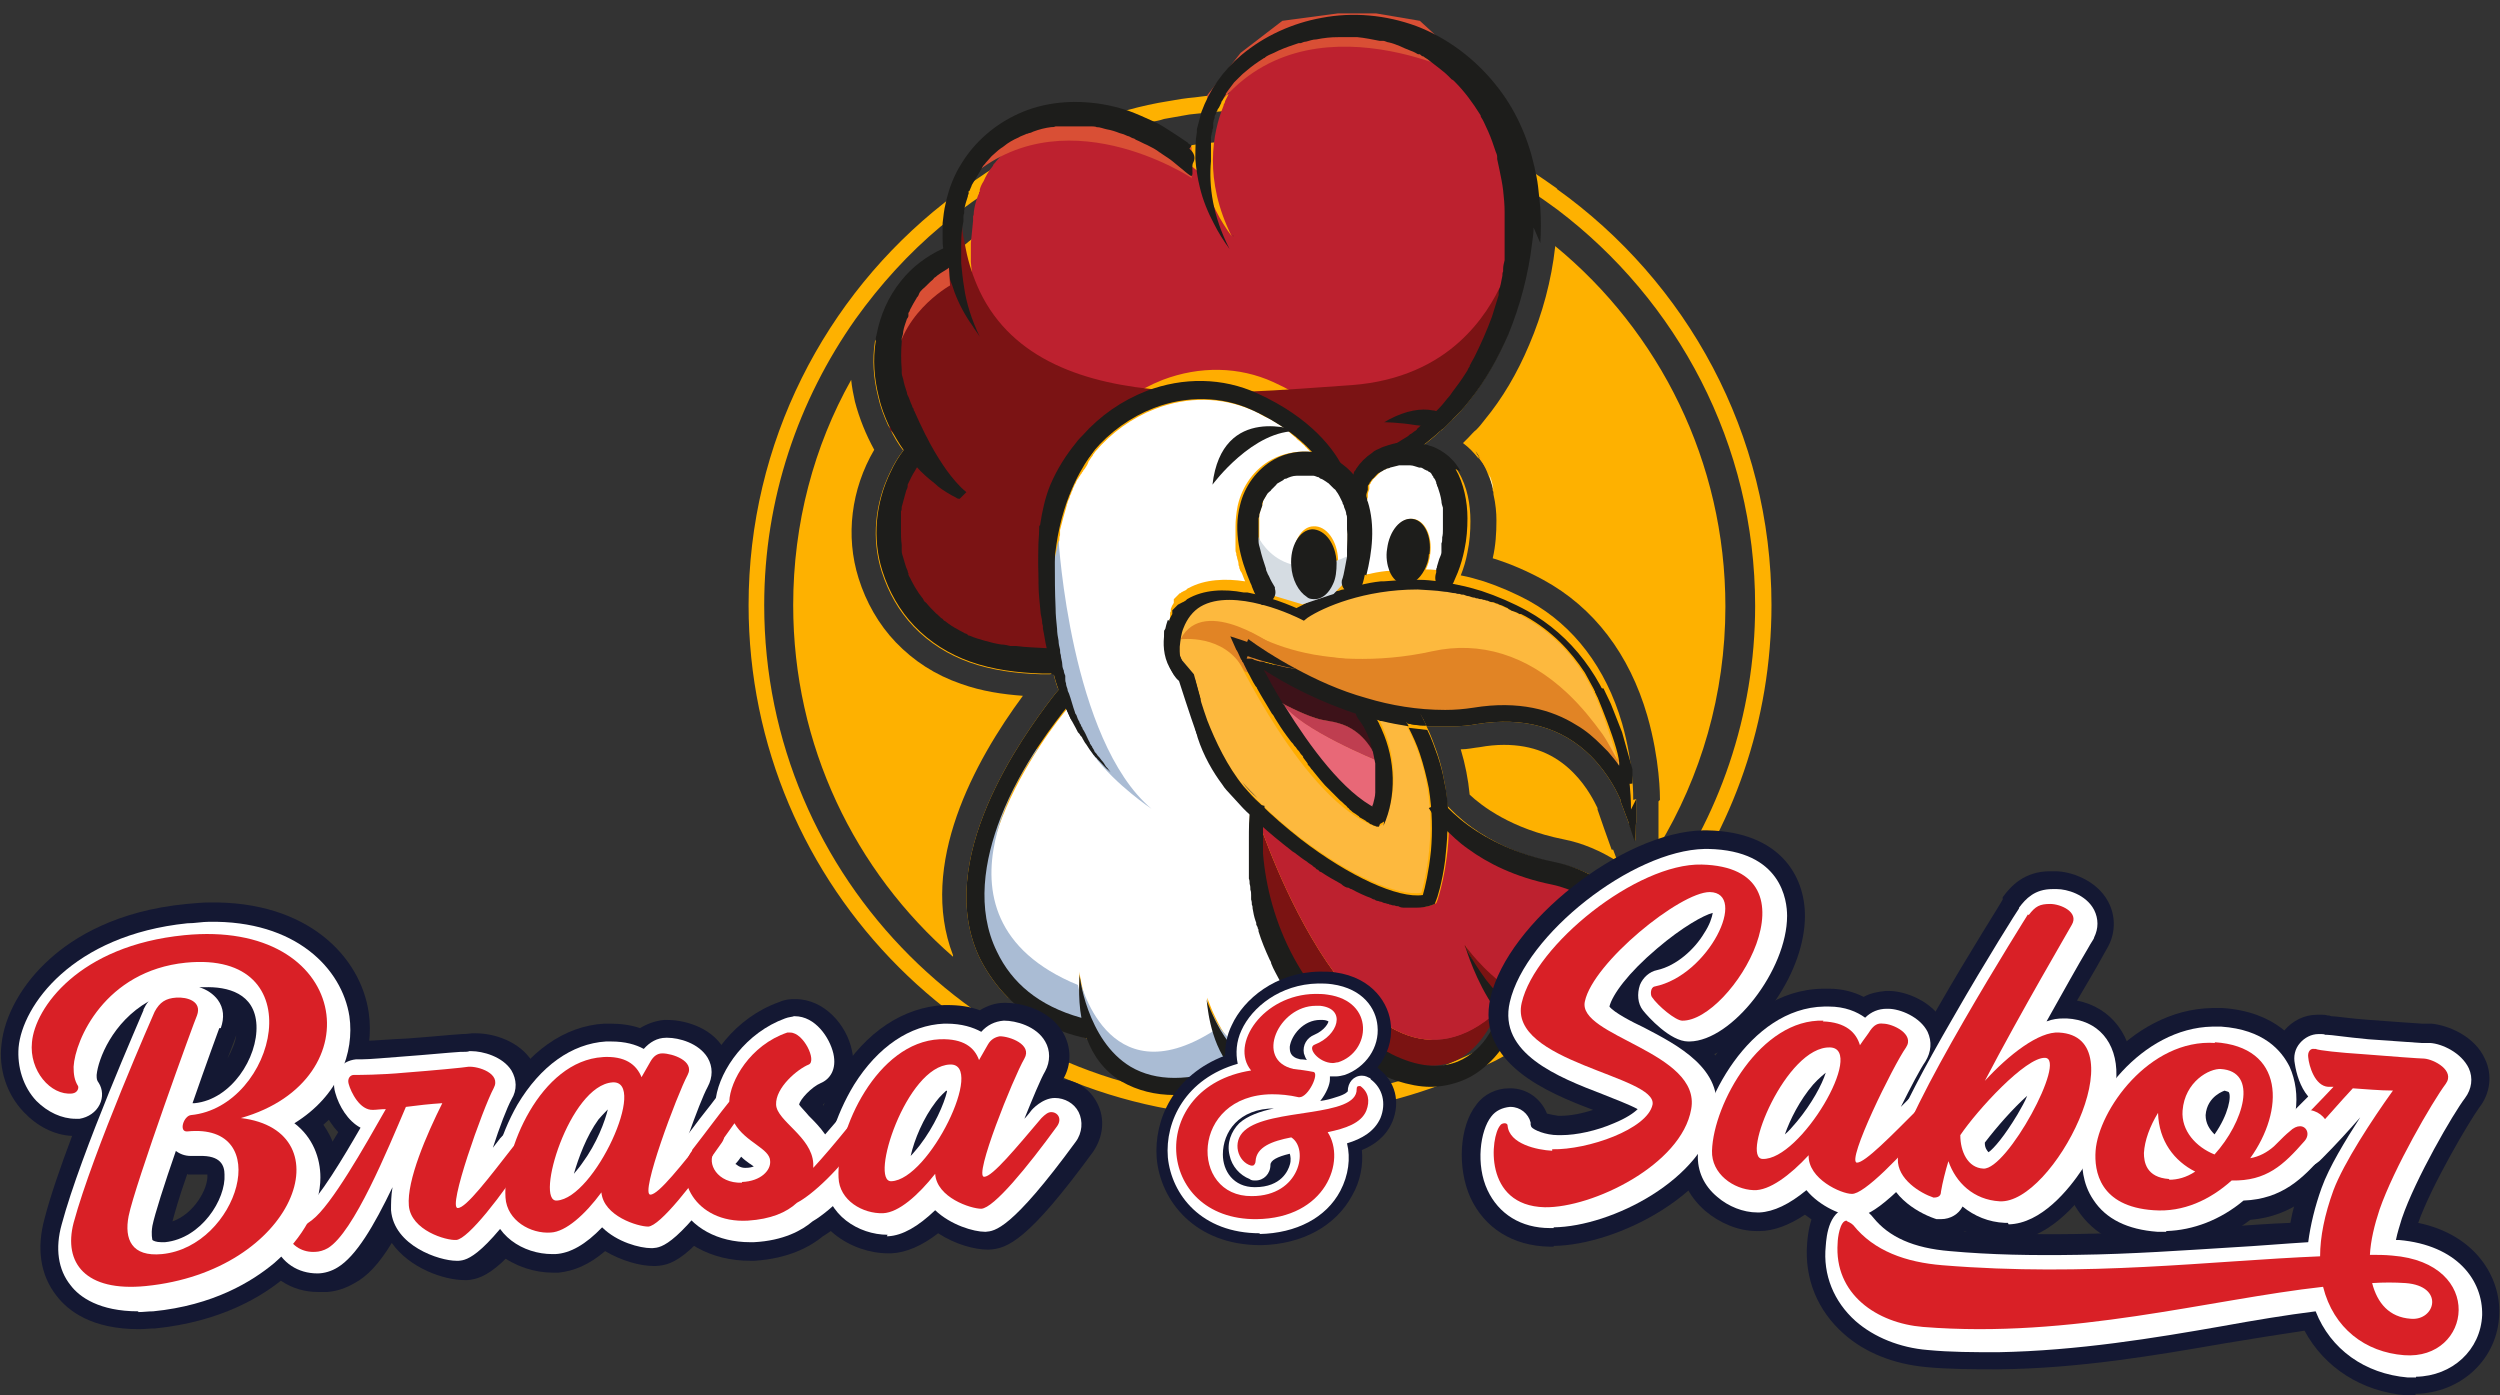<?xml version="1.0" encoding="UTF-8"?>
<svg id="Capa_2" data-name="Capa 2" xmlns="http://www.w3.org/2000/svg" viewBox="0 0 33.63 18.77">
  <rect x="0" y="0" width="33.63" height="18.77" fill="#333333" stroke="none"/>
  <defs>
    <style>
      .cls-1 {
        fill: #fff;
      }

      .cls-2 {
        fill: #d5dce2;
      }

      .cls-3 {
        fill: #ffad01;
      }

      .cls-4 {
        fill: #e86877;
      }

      .cls-5 {
        fill: #d92026;
      }

      .cls-6 {
        fill: #feb100;
      }

      .cls-7 {
        fill: #3d1219;
      }

      .cls-8 {
        fill: #bf3e50;
      }

      .cls-9 {
        fill: #141833;
      }

      .cls-10 {
        fill: #fdb93e;
      }

      .cls-11 {
        fill: #7b1312;
      }

      .cls-12 {
        fill: #bd212f;
      }

      .cls-13 {
        fill: #d94f35;
      }

      .cls-14 {
        fill: #e18425;
      }

      .cls-15 {
        fill: #aabcd4;
      }

      .cls-16 {
        fill: #7b1314;
      }

      .cls-17 {
        fill: #1d1d1b;
      }

      .cls-18 {
        fill: #f5ffff;
      }
    </style>
  </defs>
  <g id="Capa_1-2" data-name="Capa 1">
    <g>
      <path class="cls-6" d="M20.95,2.54c-.11-.08-.23-.16-.35-.24-.1-.06-.2-.12-.31-.18h0c-.13-.07-.26-.14-.39-.2-.89-.43-1.89-.66-2.95-.66-.07,0-.13,0-.2,0-.13,0-.25,.01-.38,.02h0c-.1,0-.2,.02-.3,.03-.12,.01-.24,.03-.35,.05-.19,.03-.37,.07-.55,.12h0c-.17,.05-.34,.1-.51,.16h0c-.57,.2-1.1,.47-1.58,.81-.13,.09-.26,.18-.38,.28-1.6,1.26-2.63,3.22-2.63,5.41,0,3.8,3.09,6.89,6.89,6.89,.8,0,1.57-.14,2.29-.39h0c.28-.1,.56-.22,.82-.35h0c.07-.03,.13-.07,.19-.1,.11-.06,.21-.12,.31-.18,.07-.04,.13-.08,.2-.13h0s.09-.06,.14-.09c.07-.05,.14-.1,.21-.16,.08-.06,.16-.12,.23-.19,.12-.1,.24-.21,.35-.32,.1-.09,.19-.19,.29-.29h0c.08-.08,.15-.17,.22-.25,.08-.09,.15-.18,.22-.28,.88-1.15,1.4-2.6,1.4-4.16,0-2.31-1.14-4.35-2.89-5.6Zm1.36,9.57c-.07,.09-.14,.18-.21,.27-.07,.08-.13,.16-.2,.24-.08,.08-.15,.17-.24,.25-.22,.22-.45,.42-.69,.6-.05,.03-.09,.07-.14,.1-.07,.05-.14,.1-.21,.14-.04,.03-.09,.06-.13,.08-.04,.02-.08,.05-.12,.07,0,0-.02,.01-.03,.02-.09,.05-.17,.1-.26,.15-.41,.22-.84,.39-1.29,.52-.58,.17-1.2,.26-1.84,.26-3.68,0-6.67-2.99-6.67-6.67,0-1.43,.46-2.76,1.23-3.85,0,0,0,0,0,0,.33-.46,.71-.88,1.14-1.24,.04-.03,.07-.06,.11-.09,.06-.05,.13-.1,.19-.15,.63-.47,1.34-.84,2.11-1.06h0c.14-.04,.29-.08,.43-.11,.06-.01,.11-.02,.17-.04,.11-.02,.22-.04,.34-.06,.09-.01,.19-.02,.28-.03h0c.12-.01,.23-.02,.35-.03,.1,0,.21,0,.31,0,1.09,0,2.12,.26,3.03,.73,.12,.06,.24,.13,.36,.2,.1,.06,.2,.12,.29,.18,.11,.07,.22,.15,.33,.23,1.61,1.22,2.66,3.15,2.66,5.33,0,1.48-.49,2.86-1.31,3.96Z"/>
      <path class="cls-6" d="M12.82,12.87c-1.32-1.15-2.15-2.84-2.15-4.73,0-1.1,.28-2.14,.78-3.03,.01,.1,.03,.2,.05,.29,.06,.23,.15,.45,.26,.65-.31,.53-.39,1.16-.21,1.73,.1,.32,.27,.62,.5,.86,.24,.25,.53,.44,.88,.56,.28,.1,.56,.14,.83,.16-.65,.88-1.41,2.27-.94,3.49Z"/>
      <path class="cls-3" d="M22.01,10.75v.31s-.01,.06-.01,.06v.19s-.09-.24-.09-.24l-.11-.29s0,0,0,0,0,0,0-.02c0,0,0,0,0,0-.04-.09-.16-.35-.4-.59-.39-.39-.91-.53-1.53-.43-.11,.02-.21,.03-.32,.03-.05,0-.1,0-.16,0-.07,0-.13,0-.2,0,.06,.12,.1,.24,.14,.35,.04,.12,.07,.23,.09,.35,.03,.13,.04,.25,.05,.37,.05,.05,.15,.16,.33,.29,.25,.18,.63,.38,1.17,.49,.33,.07,.64,.24,.88,.46-.06,.08-.13,.15-.19,.23-.07,.08-.15,.16-.22,.24-.27,.28-.57,.53-.89,.75-.04,.03-.08,.06-.13,.09-.05,.03-.1,.07-.15,.1-.02,.01-.04,.02-.06,.03-.01,0-.02,.02-.04,.02h0s-.04,.02-.06,.03c0,0,0,0-.01,0-.09,.05-.18,.1-.27,.15-.19,.1-.39,.19-.59,.27-.19,.07-.37,.14-.57,.19-.14,.04-.28,.07-.42,.1-.19,.04-.39,.07-.59,.1-.19,.02-.38,.03-.57,.04h0s-.09,0-.14,0c-.19,0-.38,0-.57-.03-.5-.05-.99-.15-1.45-.31,0,0,0,0-.01,0-.1-.03-.2-.07-.3-.11-.37-.15-.73-.33-1.06-.55-.15-.15-.27-.32-.37-.51-.66-1.33,.58-3.02,.96-3.52,.04-.05,.07-.09,.09-.11-.03-.07-.05-.14-.07-.22-.02,0-.03,.01-.05,.01-.04,0-.08,0-.12,0-.32-.01-.65-.05-.96-.16-.28-.1-.54-.26-.75-.48-.2-.21-.34-.46-.43-.74-.14-.44-.09-.92,.11-1.33,.05-.11,.11-.21,.18-.3-.07-.09-.13-.19-.18-.3,0-.01-.01-.02-.02-.03,0,0,0,0,0,0-.06-.13-.11-.26-.14-.4-.06-.24-.08-.49-.04-.74,0,0,0,0,0,0,.07-.11,.15-.21,.23-.31h0s.05-.06,.07-.09c.18-.22,.37-.43,.58-.62,.01-.01,.03-.02,.04-.03,0,0,.02-.01,.02-.02,.02-.02,.04-.04,.06-.06,.04-.03,.08-.07,.12-.1,.03-.02,.05-.04,.08-.06,.08-.07,.17-.13,.25-.2,.7-.52,1.51-.89,2.39-1.08h0s.02,0,.03,0c.11-.02,.21-.04,.32-.06,0,0,.02,0,.02,0,.07-.01,.13-.02,.2-.03,.11-.01,.22-.02,.33-.03,.14,0,.28-.01,.42-.01,1.12,0,2.18,.3,3.09,.81,.11,.06,.22,.13,.33,.2,.09,.06,.18,.12,.26,.18,0,.07-.01,.14-.02,.21-.05,.42-.16,.84-.32,1.23-.14,.32-.31,.63-.53,.9-.04,.05-.08,.1-.13,.15-.03,.03-.06,.06-.09,.09-.03,.03-.06,.06-.09,.09-.02,.02-.04,.04-.06,.05,0,0-.01,.01-.02,.02-.06,.06-.13,.11-.2,.17,.02,0,.05,.01,.07,.02,.09,.03,.17,.08,.24,.14,0,0,0,0,0,0,0,0,0,0,0,0,.02,.02,.04,.04,.06,.06,.04,.04,.07,.09,.1,.14,.12,.2,.16,.44,.16,.66,0,.14-.01,.28-.04,.42-.02,.11-.05,.21-.09,.31,.11,.02,.21,.05,.31,.08,.21,.07,.42,.16,.62,.27,.59,.33,1.02,.89,1.24,1.64,.16,.56,.15,1.01,.15,1.03Z"/>
      <path class="cls-6" d="M21.7,11.43l.06,.16c-.22-.14-.47-.25-.73-.3-.7-.14-1.1-.45-1.26-.6-.02-.21-.06-.41-.12-.61,.09,0,.17-.02,.26-.03,.11-.02,.22-.03,.32-.03,.38,0,.68,.12,.93,.37,.2,.2,.3,.42,.33,.48,0,0,0,.02,0,.02l.09,.26h0s.1,.28,.1,.28h0Z"/>
      <path class="cls-6" d="M22.33,10.76c0-.05,0-.54-.17-1.13-.24-.83-.72-1.46-1.4-1.83-.22-.12-.45-.22-.68-.29,.04-.17,.05-.34,.05-.51,0-.1-.01-.22-.04-.35,0,0,0,0,0,0,0-.02,0-.04-.01-.05,0,0,0,0,0,0,0-.07-.03-.14-.06-.21-.02-.06-.05-.12-.09-.19-.02-.04-.05-.09-.08-.13,.02,.05,.04,.09,.04,.1-.06-.08-.13-.15-.21-.21,0,0,0,0,0,0,.01-.01,.03-.03,.04-.04,.01-.01,.02-.02,.03-.03,.04-.04,.07-.08,.11-.11,.04-.04,.08-.09,.11-.13,.24-.29,.44-.63,.6-1.01,.18-.42,.3-.87,.35-1.32,0,0,0,0,0-.01,1.4,1.15,2.29,2.9,2.29,4.85,0,1.18-.33,2.29-.9,3.23v-.61Z"/>
      <path class="cls-18" d="M20.09,6.59c-.02-.07-.04-.14-.06-.21,.03,.06,.05,.13,.06,.21Z"/>
      <path class="cls-14" d="M16.81,8.61s1.91-.15,1.94-.15h1.48s.5,.42,.53,.44,.54,.29,.56,.33,.5,1.12,.5,1.12l-.6-.41-.38-.24-.54-.09-.6,.04s-.57,.02-.59,.03-.71-.14-.71-.14l-.71-.25-.7-.46-.19-.25v.03Z"/>
      <path class="cls-8" d="M18.53,10.24s-1.06-.43-1.28-.77c0,0,0-.01-.01-.02,.19,.11,.45,.22,.59,.24,.06,0,.13,.02,.19,.04,.24,.07,.43,.27,.52,.51Z"/>
      <path class="cls-4" d="M18.5,10.08l-.2-.29-.33-.19-.76-.2-.2-.05,.16,.29,1.13,1.27h.23l.02-.04,.16-.33-.21-.47Zm-1.26-.63c.19,.11,.45,.22,.59,.24,.06,0,.13,.02,.19,.04,.24,.07,.43,.27,.52,.51,0,0-1.06-.43-1.28-.77,0,0,0-.01-.01-.02Z"/>
      <path class="cls-7" d="M18.53,10.24c-.09-.24-.27-.44-.52-.51-.06-.02-.13-.03-.19-.04-.14-.02-.39-.13-.59-.24h0s-.02-.03-.03-.05c-.1-.16-.18-.31-.25-.44,.3,.19,.76,.44,1.3,.61,0,0,0,0,0,0,0,0,.02,.02,.02,.03,0,0,0,0,0,0,0,0,0,0,0,0,0,0,0,0,0,0,0,0,0,0,0,0,0,0,0,0,0,0,0,0,0,0,0,0,.01,.02,.03,.04,.04,.06,.03,.04,.05,.08,.07,.13,0,0,0,.02,.01,.03,0,0,0,0,0,0,0,0,0,0,0,0h0s0,0,0,0c0,0,0,0,0,0,0,0,0,0,0,0,0,0,0,0,0,0t0,0s0,0,0,0c0,0,0,0,0,0,0,.02,.02,.05,.03,.07,.02,.05,.03,.1,.04,.15,.01,.05,.02,.1,.03,.14h0s0,0,0,0c0,0,0,0,0,0Z"/>
      <path class="cls-1" d="M19.54,7.14s0,.07-.01,.11h0s0,0,0,0h0s0,0,0,0c0,0,0,0,0,0,0,0,0,.01,0,.02,0,.02,0,.04,0,.06-.01,.07-.03,.15-.05,.22-.01,.03-.02,.07-.03,.1,0,.01,0,.02-.01,.03-.09-.01-.17-.02-.26-.02,.03-.06,.05-.13,.06-.21,.03-.24-.07-.45-.23-.47-.16-.02-.31,.16-.34,.4-.01,.11,0,.21,.03,.3-.01,0-.03,0-.04,0-.1,.01-.2,.03-.29,.05,.08-.32,.11-.67,.02-.99,0-.01,0-.03,.01-.05,0,0,0,0,0-.01,0-.01,0-.02,0-.03,0-.02,.01-.04,.02-.07,0,0,0-.02,0-.03,0,0,0-.02,0-.02,0,0,0,0,0,0,0,0,0,0,0,0,0,0,0,0,0,0,0-.01,.01-.02,.02-.03,0-.02,.02-.03,.03-.05,0,0,.01-.02,.02-.02,0,0,0,0,0,0,0,0,0,0,0,0,.03-.03,.06-.06,.09-.09,0,0,0,0,0,0,0,0,.01,0,.02-.01,.02-.01,.04-.02,.06-.03,.02,0,.03-.02,.05-.02,0,0,0,0,0,0,0,0,0,0,0,0,0,0,.02,0,.03-.01,.04-.01,.08-.02,.12-.03,0,0,0,0,0,0,0,0,.02,0,.02,0,.02,0,.04,0,.06,0,0,0,0,0,0,0,.02,0,.03,0,.05,0,0,0,0,0,.01,0,0,0,0,0,0,0,0,0,0,0,0,0,0,0,0,0,0,0,0,0,0,0,.01,0,.04,0,.08,.02,.12,.03,0,0,0,0,0,0,0,0,.01,0,.02,0,.02,0,.04,.02,.06,.03,0,0,.01,0,.02,.01,0,0,.01,.01,.02,.01,0,0,0,0,0,0,0,0,0,0,.01,0,0,0,.02,.02,.03,.02,.02,.01,.03,.03,.04,.05,0,0,0,0,0,0,0,0,0,0,.01,.01,0,0,0,0,0,.01,.01,.02,.03,.04,.04,.07,0,0,0,.02,.01,.03,0,0,0,0,0,0,0,0,0,0,0,0,0,0,0,0,0,0,0,0,0,0,0,0,0,0,0,0,0,0,0,.01,0,.02,.01,.03,.02,.06,.04,.12,.05,.19,0,.03,.01,.06,.02,.09,0,0,0,0,0,0h0s0,0,0,.01c0,.02,0,.04,0,.06,0,.07,0,.15,0,.22Z"/>
      <path class="cls-1" d="M18.15,7.36s0,.02,0,.04c0,0,0,0,0,.01,0,0,0,0,0,0,0,0,0,0,0,0h0s0,0,0,0c0,0,0,0,0,0,0,0,0,0,0,0h0s0,.04,0,.05c0,.05-.02,.11-.03,.16-.01,.06-.03,.11-.04,.16,0,0,0,0,0,0-.05,.01-.09,.03-.13,.04,.04-.08,.05-.18,.05-.29-.01-.26-.16-.46-.33-.45-.17,0-.29,.23-.28,.49,.01,.19,.1,.36,.21,.42-.02,.01-.04,.02-.06,.03-.07-.03-.21-.09-.38-.14,0,0,0-.01,0-.02-.03-.05-.05-.1-.08-.15,0-.01-.01-.02-.02-.04,0,0,0,0,0,0,0,0,0,0,0,0,0,0,0,0,0,0,0,0,0,0,0,0t0,0s0,0,0,0c0,0,0,0,0,0,0,0,0,0,0,0,0,0,0,0,0,0,0,0,0,0,0,0,0-.02-.02-.04-.02-.06-.03-.09-.06-.18-.08-.27,0-.03-.01-.07-.02-.1,0,0,0,0,0,0,0,0,0,0,0,0,0,0,0,0,0-.01,0,0,0,0,0,0h0s0,0,0,0c0,0,0-.02,0-.03,0-.02,0-.04,0-.06,0-.04,0-.08,0-.11,0-.02,0-.03,0-.05,0,0,0-.02,0-.02h0s0,0,0,0h0s0,0,0,0c0,0,0,0,0,0h0s0,0,0,0h0s0,0,0,0c0,0,0,0,0,0h0s0,0,0,0c0,0,0,0,0,0,0,0,0,0,0,0,0,0,0-.01,0-.02,0-.02,0-.03,.01-.05,0-.03,.02-.06,.03-.09,0-.01,0-.02,.01-.04,0,0,0-.01,0-.02,.01-.03,.03-.05,.04-.08,.01-.02,.02-.03,.03-.05,0,0,0,0,0,0,0,0,0,0,0,0h0s0,0,0,0c0,0,0,0,0,0,0,0,0,0,0,0h0s0,0,0,0c0,0,.01-.02,.02-.02,0-.01,.02-.02,.03-.03,.02-.02,.04-.04,.06-.06,0,0,0,0,.01-.01,0,0,0,0,0,0,0,0,.02-.01,.02-.02,.02-.01,.04-.03,.07-.04,.01,0,.02-.01,.03-.02,0,0,0,0,.01,0,.05-.02,.09-.03,.14-.04,0,0,.01,0,.02,0,0,0,0,0,0,0,0,0,0,0,0,0,0,0,0,0,0,0,0,0,.01,0,.02,0,.03,0,.05,0,.08,0,.01,0,.02,0,.04,0,0,0,.02,0,.02,0h0s0,0,0,0c0,0,0,0,0,0,0,0,0,0,0,0,0,0,0,0,0,0,0,0,0,0,0,0,0,0,0,0,0,0h0s0,0,0,0c.02,0,.03,0,.05,0,.02,0,.05,.01,.07,.02,0,0,0,0,0,0,.01,0,.02,.01,.03,.02,.02,.01,.04,.02,.07,.04,0,0,.02,.01,.03,.02,0,0,0,0,.01,.01,.02,.02,.04,.04,.06,.06,0,.01,.02,.02,.03,.03,0,0,0,0,0,0,0,0,0,0,0,0,.04,.05,.07,.1,.09,.16,0,0,0,0,0,0,0,0,0,0,0,0,0,0,0,0,0,.01,0,.02,.01,.03,.02,.05,.01,.03,.02,.07,.03,.1,0,.02,0,.03,.01,.05,0,0,0,.02,0,.03,0,0,0,0,0,0h0s0,0,0,0c0,.04,0,.08,0,.12,0,.09,0,.18,0,.27Z"/>
      <path class="cls-1" d="M18.08,14.16c-.15,.1-.29,.17-.42,.21-.21,.07-.4,.08-.57,.04h0s-.03,0-.04-.01c-.28-.09-.49-.34-.62-.56-.12-.21-.18-.39-.19-.42,0,.05,.03,.55,.31,.9-.06,.02-.11,.04-.17,.06-.47,.15-.86,.13-1.16-.05-.11-.07-.21-.15-.29-.25,0,0,0,0-.01-.01-.13-.16-.22-.34-.28-.5-.03-.07-.05-.14-.06-.2-.04-.16-.06-.28-.06-.3,0,.02,0,.1,0,.22h0s0,.03,0,.05c0,.1,.01,.22,.04,.35-.57-.16-.93-.47-1.13-.89-.28-.57-.17-1.23,.05-1.8,0,0,0,0,0,0,0,0,0,0,0,0,.14-.36,.33-.69,.5-.95,0,0,0,0,0,0,0,0,0,0,0,0,.18-.28,.34-.47,.38-.52,.03,.06,.05,.11,.08,.17,.03,.05,.05,.1,.08,.15h0s.02,.03,.03,.04c0,.01,.02,.03,.03,.04,.02,.03,.03,.05,.05,.08h0s0,0,0,0c0,0,0,0,0,0,.03,.05,.06,.09,.09,.13,0,.01,.02,.02,.03,.04,0,.01,.02,.02,.03,.03,0,.01,.02,.02,.03,.03,.05,.06,.09,.1,.12,.12,0,0,0,0,.01,.01,.01,.01,.02,.02,.02,.02-.01-.02-.03-.03-.04-.05-.02-.02-.04-.05-.05-.07-.01-.01-.02-.03-.03-.04-.01-.02-.02-.03-.04-.05,0-.01-.02-.02-.03-.04,0-.01-.02-.03-.02-.04,0,0-.01-.02-.01-.02,0,0-.01-.02-.02-.03,0,0,0-.02-.01-.02-.03-.05-.06-.1-.08-.16,0-.01-.01-.03-.02-.04,0-.01-.01-.03-.02-.04,0-.01-.01-.03-.02-.04-.01-.03-.03-.06-.04-.09,0-.01-.01-.03-.02-.04-.03-.08-.06-.17-.08-.25,0-.02-.01-.04-.02-.06,0-.03-.02-.05-.02-.08,0-.02,0-.04-.01-.06,0-.01,0-.02,0-.04,0-.02-.01-.05-.02-.07,0-.03-.01-.05-.02-.08,0-.04-.02-.09-.02-.13,0-.02,0-.05-.01-.07,0-.04-.01-.08-.02-.12,0-.05-.01-.11-.02-.16,0-.09-.02-.19-.02-.28h0c-.01-.21-.01-.41-.01-.58,0-.02,0-.03,0-.05,0-.04,0-.08,0-.12,0-.01,0-.03,0-.04,0,0,0-.01,0-.02h0s0-.03,0-.04c0,0,0-.02,0-.02,0,0,0,0,0,0,0-.03,0-.05,.01-.08,0-.02,0-.05,.01-.07,0,0,0-.01,0-.02,0-.02,0-.03,0-.05,.03-.12,.06-.23,.09-.33,0-.01,0-.02,.01-.03,0-.03,.02-.05,.03-.08,0-.02,.01-.03,.02-.05,0-.02,.01-.03,.02-.05,0-.02,.01-.03,.02-.05,0-.01,.01-.03,.02-.04,.01-.03,.02-.05,.04-.07,0-.01,.01-.02,.02-.03,0-.01,.01-.02,.02-.03,0-.01,.01-.02,.02-.03,0-.01,.01-.02,.02-.03,.02-.03,.04-.06,.05-.09,0,0,0-.01,.01-.02,.02-.03,.03-.05,.05-.07,0,0,0,0,0-.01,.02-.02,.03-.04,.03-.04,.22-.26,.5-.46,.81-.58,.44-.17,.9-.16,1.31,.02,.02,0,.04,.02,.06,.03,.02,0,.03,.01,.04,.02,.04,.02,.07,.04,.1,.05,.01,0,.02,.01,.04,.02,.07,.04,.13,.08,.19,.12,.01,0,.03,.02,.04,.03,.01,0,.02,.02,.03,.03,0,0,0,0,0,0h0s0,0,0,0c.02,.02,.05,.04,.07,.06,.01,0,.02,.02,.03,.03,.03,.02,.05,.04,.07,.06,.01,.01,.03,.02,.04,.04,0,0,0,0,.01,.01,0,0,.01,0,.01,.01,.02,.02,.03,.03,.05,.05-.18-.02-.37,.02-.52,.1-.24,.13-.4,.36-.46,.62-.02,.1-.03,.2-.03,.29,0,.02,0,.03,0,.05,0,.01,0,.02,0,.03,0,0,0,.01,0,.02,0,0,0,0,0,0,0,.01,0,.02,0,.04,0,0,0,.02,0,.03,0,.01,0,.02,0,.03,0,.02,0,.03,0,.05,0,.02,0,.03,0,.05,0,.02,0,.03,.01,.05,0,.02,0,.03,.01,.05,0,.03,.02,.06,.02,.09,0,.01,0,.03,.01,.04,0,0,0,0,0,0,0,.01,0,.03,.01,.04,0,.01,.01,.03,.02,.04,.02,.04,.03,.08,.05,.12-.26-.04-.54-.03-.76,.09-.01,0-.03,.02-.04,.03,0,0-.01,0-.02,.01,0,0,0,0,0,0,0,0-.01,0-.02,.01,0,0,0,0,0,0,0,0-.01,0-.02,.01,0,0,0,0,0,0,0,0,0,0-.01,.01,0,0,0,0,0,0,0,0,0,0-.01,0,0,0,0,0,0,0,0,0-.02,.02-.02,.02,0,0-.01,.01-.02,.02h0s-.01,.01-.02,.02c0,0,0,0,0,0,0,0,0,0,0,0,0,0,0,0,0,0,0,0,0,0,0,0,0,0-.01,.01-.02,.02,0,0,0,0,0,0,0,0,0,0,0,.01,0,0,0,0,0,0,0,0,0,.01,0,.02,0,0,0,0,0,0,0,0,0,0,0,.01,0,0,0,0,0,.01-.02,.03-.03,.05-.04,.08,0,0,0,0,0,0,0,0,0,.01,0,.02,0,.01,0,.02-.01,.03,0,0,0,0,0,0,0,0,0,.01,0,.02,0,0,0,0,0,0h0s0,0,0,.01c0,0,0,.02,0,.03,0,.01,0,.03-.01,.04,0,0,0,0,0,0,0,0,0,0,0,0,0,0,0,0,0,0,0,0,0,.02,0,.03,0,0,0,0,0,0,0,0,0,0,0,.01,0,0,0,0,0,.01h0s0,0,0,.01t0,0s0,0,0,0c0,0,0,.02,0,.02,0,0,0,.02,0,.03,0,0,0,0,0,0,0,.04,0,.09-.01,.13,0,.17,.01,.34,.05,.51,0,.03,.01,.05,.02,.08,.12,.43,.38,.86,.71,1.24,.02,.02,.04,.05,.06,.07,.07,.08,.14,.16,.22,.24,0,0,0,0,0,0,.02,.02,.03,.03,.05,.05-.02,.13-.02,.27-.02,.42,0,.03,0,.05,0,.08,0,.03,0,.05,0,.08,0,0,0,0,0,0,0,.03,0,.06,0,.09,0,.03,0,.05,0,.08,0,.02,0,.04,0,.06,0,.01,0,.02,0,.04,0,.03,0,.05,0,.08,0,0,0,0,0,.01,0,.02,0,.05,.01,.07,0,.03,0,.05,.01,.08,0,.02,0,.05,.01,.07,0,0,0,.01,0,.02,0,.01,0,.03,0,.04,0,.02,0,.04,.01,.07,0,.02,0,.03,.01,.05,.01,.06,.03,.11,.04,.17,0,.02,0,.03,.01,.05,0,.02,.01,.03,.02,.05,0,.02,0,.03,.01,.04,.04,.13,.09,.26,.15,.38,0,.02,.01,.03,.02,.05,.04,.08,.08,.16,.12,.24,0,.01,.02,.03,.03,.04,.04,.06,.08,.12,.12,.18,.01,.02,.02,.03,.03,.04,.03,.05,.07,.09,.1,.14,.01,.01,.02,.03,.04,.04,.08,.1,.17,.2,.27,.29,.01,.01,.03,.03,.04,.04,.03,.03,.06,.06,.1,.08,.01,.01,.03,.02,.04,.03,.03,.03,.06,.05,.1,.07Z"/>
      <path class="cls-12" d="M20.36,2.79s0-.01,0-.02c0-.02,0-.05,0-.07,0-.1-.01-.2-.02-.29-.01-.1-.03-.19-.05-.29-.01-.05-.02-.09-.03-.14,0,0,0,0,0,0,0,0,0,0,0,0,0,0,0,0,0,0,0,0,0,0,0,0,0,0,0,0,0,0,0,0,0-.02,0-.03,0-.02-.01-.05-.02-.07-.03-.09-.06-.18-.1-.27-.02-.04-.04-.09-.06-.13-.01-.02-.02-.04-.04-.07,0,0,0-.02-.01-.03,0,0,0,0,0,0,0,0,0,0,0,0h0s0,0,0,0c0,0,0,0,0,0,0,0,0,0,0,0-.1-.16-.21-.31-.34-.44,0,0,0,0,0,0,0,0,0,0,0,0,0,0,0,0-.01-.01,0,0-.02-.02-.03-.02-.02-.02-.03-.03-.05-.05-.04-.04-.08-.07-.13-.11-.04-.03-.09-.07-.13-.1-.02-.02-.05-.03-.07-.05-.02,0-.04-.02-.05-.03,0,0,0,0,0,0,0,0,0,0,0,0,0,0,0,0-.01,0,0,0,0,0,0,0,0,0,0,0,0,0,0,0,0,0-.01,0-.01,0-.02-.01-.04-.02-.02-.01-.04-.02-.07-.03-.05-.02-.1-.04-.14-.06-.05-.02-.1-.04-.15-.05-.02,0-.05-.02-.07-.02,0,0-.02,0-.03,0,0,0,0,0,.02,0-.01,0-.02,0-.04,0-.1-.02-.2-.04-.3-.05-.05,0-.1,0-.15,0-.02,0-.04,0-.07,0h0s0,0,0,0c0,0,0,0-.01,0-.01,0-.02,0-.03,0-.1,0-.19,.01-.29,.03-.05,0-.1,.02-.15,.03-.02,0-.05,.01-.07,.02,0,0,0,0,0,0,0,0,0,0,0,0,0,0-.02,0-.03,0-.09,.03-.18,.06-.27,.1-.04,.02-.08,.04-.13,.06-.02,.01-.04,.02-.06,.04,0,0,0,0,0,0,0,0,0,0,0,0,0,0,0,0,0,0,0,0,0,0,0,0,0,0-.01,0-.02,.01-.08,.05-.15,.1-.22,.16-.04,.03-.07,.06-.1,.09,0,0,0,0-.01,.01,0,0,0,0,0,0,0,0,0,0,0,0,0,0,0,0,0,0,0,0,0,0,0,0,0,0,0,0,0,.01-.02,.02-.03,.03-.05,.05-.03,.04-.06,.08-.09,.12,0,0,0,0,0,0,0,.01-.02,.02-.02,.03,0,0,0,0,0,.01-.01,.02-.02,.03-.03,.05-.01,.02-.02,.04-.03,.05,0,0,0,0,0,0,0,0,0,0,0,0,0,0,0,0,0,0,0,0,0,.02-.01,.03-.02,.04-.04,.08-.06,.12,0,.02-.01,.03-.02,.05,0,0,0,0,0,.01-.15,.37-.27,1,.11,1.76-.08-.11-.15-.22-.21-.34-.08-.15-.15-.32-.19-.49-.05-.04-.24-.2-.29-.23-.1-.07-.2-.13-.3-.18-.05-.03-.1-.05-.15-.07-.01,0-.03-.01-.04-.02,0,0,0,0,0,0t0,0s0,0,0,0c0,0,0,0,0,0-.02,0-.04-.02-.07-.03-.09-.04-.19-.07-.29-.09-.05-.01-.09-.02-.14-.03,0,0-.07-.02-.07-.01,0,0,.04,0,0,0,0,0-.01,0-.02,0-.01,0-.02,0-.03,0-.09,0-.18-.01-.27,0-.04,0-.09,0-.13,0-.01,0-.02,0-.03,0,0,0,0,0,0,0-.02,0-.04,0-.06,.01-.08,.02-.16,.04-.24,.06-.02,0-.04,.01-.06,.02,0,0-.02,0-.03,0,0,0,0,0,0,0s0,0,0,0c-.03,.02-.07,.03-.11,.05-.07,.04-.14,.08-.2,.12,0,0-.02,.01-.03,.02,0,0,0,0,0,0,0,0,0,0,0,0,0,0,0,0,0,0-.01,.01-.03,.02-.04,.03-.03,.03-.06,.05-.09,.08-.03,.03-.05,.06-.08,.09-.01,.02-.03,.03-.04,.05,0,0,0,0,0,0,0,0,0,0,0,0,0,0,0,.01-.01,.02-.05,.06-.09,.13-.12,.2-.02,.03-.04,.07-.05,.11h0s0,0,0,0h0s0,0,0,0v.03s-.01,0-.01,0c0,0,0,0,0,.01,0,.01,0,.02-.01,.03-.03,.08-.05,.15-.06,.23,0,.02,0,.04-.01,.06,0,0,0,0,0,0h0s0,.02,0,.03c0,.01,0,.02,0,.03h0c-.01,.09-.02,.19-.03,.3,0,.08,0,.17,0,.25,.02,.3,.09,.64,.26,1-.04-.05-.07-.1-.1-.15-.15-.23-.27-.49-.34-.76-.03,.01-.05,.03-.08,.05-.03,.02-.06,.04-.08,.06,0,0,0,0,0,0h0s0,0,0,0c0,0,0,0,0,0,0,0,0,0,0,0-.01,0-.02,.02-.03,.03-.05,.04-.09,.09-.14,.13-.02,.02-.04,.04-.05,.07,0,0,0,0,0,0,0,0,0,0,0,0,0,0,0,.01-.01,.02,0,.01-.02,.02-.02,.03-.03,.05-.06,.1-.09,.16,0,.01-.01,.03-.02,.04,0,0,0,.01,0,.02h0s0,0,0,0h0s0,0,0,0c0,0,0,0,0,0,0,0,0,0,0,0h0s0,0,0,0c0,0,0,0,0,0,0,0,0,0,0,0,0,0,0,0,0,0,0,0,0,.01,0,.02,0,.01-.01,.03-.02,.04-.02,.06-.04,.11-.05,.17,0,.03-.01,.06-.02,.09,0,.01,0,.02,0,.03,0,0,0,0,0,0,0,0,0,0,0,0,0,0,0,0,0,0t0,0s0,0,0,0h0s0,.01,0,.02c-.01,.12-.01,.25,0,.37,0,.01,0,.03,0,.04,0,0,0,0,0,0,0,0,0,0,0,0,0,0,0,0,0,0,0,0,0,0,0,0,0,.03,.01,.06,.02,.09,.01,.06,.03,.12,.05,.18,0,.03,.02,.05,.03,.08h0s.02,.06,.04,.1c0,0,0,0,0,0,0,0,0,0,0,0,0,0,0,0,0,0,0,0,0,0,0,0,0,0,0,0,0,0,0,0,0,0,0,0,0,0,0,0,0,0,0,.01,.01,.03,.02,.04,0,0,0,0,0,0,.04,.09,.09,.22,.16,.35,.03,.05,.05,.1,.08,.15,.13,.23,.29,.46,.47,.62h0s0,0,0,0c-.01,0-.03,0-.04-.01-.03-.02-.06-.03-.09-.05-.17-.1-.32-.23-.45-.37-.01,.02-.03,.05-.04,.07-.04,.06-.07,.13-.1,.19,0,0,0,0,0,0,0,0,0,0,0,0,0,0,0,0,0,0,0,0,0,0,0,0,0,0,0,0,0,0,0,0,0,0,0,0,0,0,0,.02,0,.03,0,.02-.01,.04-.02,.06-.01,.04-.02,.07-.03,.11-.01,.04-.02,.07-.03,.11,0,.02,0,.04-.01,.06,0,.01,0,.02,0,.03,0,0,0,0,0,.01,0,0,0,0,0,0h0s0,.07,0,.1c0,.03,0,.07,0,.1,0,.07,0,.14,.01,.21,0,0,0,.01,0,.02,0,0,0,0,0-.01,0,0,0,.01,0,.02,0,.02,0,.04,0,.05,0,.03,.01,.06,.02,.09,.02,.06,.03,.12,.06,.18,0,0,0,.02,.01,.03,0,0,0,0,0,0,0,0,0,0,0,0,0,0,0,0,0,0,0,0,0,0,0,0h0s0,0,0,0c0,0,0,0,0,0,0,0,0,0,0,0,0,0,0,0,0,0,0,0,0,.01,0,.02,.01,.03,.03,.06,.04,.08,.03,.06,.06,.11,.1,.17,.02,.03,.04,.06,.06,.08,0,0,0,0,0,0,0,0,0,0,0,0,0,0,0,0,0,0,0,0,0,.01,.01,.02,0,.01,.02,.02,.03,.03,.04,.05,.09,.1,.13,.14,.02,.02,.05,.05,.08,.07,.01,0,.02,.02,.03,.03,0,0,0,0,0,0,0,0,.02,.01,.02,.02,.05,.04,.11,.08,.17,.11,.03,.02,.06,.03,.09,.05,.02,0,.04,.02,.05,.02,0,0,0,0,.01,0h0s0,0,0,0c0,0,0,0,0,0,0,0,0,0,0,0h0s0,0,0,0c.07,.03,.14,.05,.21,.07,.07,.02,.15,.04,.22,.05,.04,0,.08,.01,.12,.02,0,0,.02,0,.03,0,0,0,0,0,0,0,0,0,0,0,0,0,.02,0,.03,0,.05,0,.14,.02,.29,.02,.43,.03-.06-.27-.11-.59-.12-.94h0c-.01-.18-.01-.36,0-.53,0-.08,.01-.17,.02-.25,.03-.2,.07-.38,.14-.55,.09-.21,.21-.4,.35-.57,0,0,0,0,0,0,.04-.06,.07-.09,.08-.1,0,0,0,0,0,0h0c.24-.27,.53-.47,.86-.6,.5-.19,1.03-.18,1.49,.03,.75,.34,1.04,.78,1.14,.97,.05,.04,.09,.08,.13,.13,0-.02,.02-.04,.03-.06,0-.01,.01-.02,.02-.03,.06-.09,.13-.16,.22-.22,.02-.01,.04-.03,.06-.04,0,0,.02-.02,.03-.02,.04-.02,.08-.04,.12-.06,.02-.01,.04-.02,.06-.03,0,0,.02,0,.03-.01h0s0,0,0,0c0,0,0,0,0,0,0,0,0,0,0,0,0,0,0,0,0,0h0s.01,0,.02-.01c.15-.09,.29-.2,.42-.32,.02-.02,.04-.03,.05-.05,0,0,.01-.01,.02-.02h0s0,0,0,0c0,0,0,0,0,0,0,0,0,0,0,0,.03-.03,.07-.07,.1-.1,.04-.04,.07-.08,.11-.13,.03-.03,.05-.06,.08-.1,.06-.08,.12-.16,.17-.24,.01-.02,.03-.04,.04-.07,0,0,.01-.02,.02-.03,0,0,0,0,0-.01,0,0,0,0,0,0,0,0,0,0,0,0,0,0,0,0,0,0,0,0,0,0,0,0h0s.04-.08,.06-.11c.09-.18,.17-.36,.24-.55,.03-.1,.06-.19,.09-.29,0,0,0,0,0-.02,0,0,0,0,0,0h0s0,0,0,0,0,0,0,0h0s0,0,0,0c0,0,0,0,0,0,0,0,0,0,0,0,0,0,0-.01,0-.02,0-.02,.01-.05,.02-.07,.01-.05,.02-.1,.03-.15,.04-.2,.06-.4,.07-.6,0-.05,0-.1,0-.15v-.02s0,0,0,0Zm-4-1.33s0-.02,.01-.02c0,0,0,.01-.01,.02Zm.15-.23s0,0,0,0h0s0,0,0,0Zm.08,1.94s0,0,0,0c0,0,0,0,0,0,0,0,0,0,0,0Z"/>
      <path class="cls-11" d="M20.14,13.6c-.07,.18-.25,.54-.59,.68-.27,.11-.6,.06-.98-.15-1.34-.75-1.7-2.21-1.64-3.09,0,0,1.38,4.22,3.21,2.56Z"/>
      <path class="cls-12" d="M21.53,13.71c-.31,.13-.57,.09-.82,.03-.09-.02-.18-.06-.26-.12,0,0,0,0,0,0h-.03c-.17-.13-.31-.28-.42-.44-.17-.23-.28-.44-.28-.46,0,.03,.15,.5,.43,.88-1.83,1.66-3.21-2.56-3.21-2.56,.14,.13,.29,.25,.43,.36,.09,.07,.19,.14,.29,.21,.46,.31,1.01,.59,1.41,.59,.07,0,.14,0,.2-.03l.05-.02,.02-.05s.14-.41,.15-.95c.24,.25,.69,.59,1.44,.74,.57,.11,1.07,.6,1.12,1.09,.03,.31-.14,.56-.49,.71Z"/>
      <path class="cls-10" d="M21.8,10.3s-.03-.06-.05-.09c-.06-.11-.14-.26-.19-.33-.13-.18-.28-.37-.47-.55-.55-.52-1.18-.71-1.82-.57-.76,.17-1.44,.1-1.9,.01h0c-.28-.06-.47-.12-.55-.15,0,0-.01,0-.02,0,0,0,0,0,0,0t0,0s-.01,0-.01,0h0c-.11-.03-.21-.06-.3-.09l.08,.18c.04,.08,.97,2.07,1.94,2.41h0s.09-.01,.11-.05c.18-.4,.16-.89-.02-1.29-.01-.03-.03-.06-.04-.09,.12,.03,.24,.05,.36,.07,.52,.97,.27,2,.2,2.25-.33,.05-.99-.25-1.64-.75-.19-.15-.38-.31-.56-.49,0,0,0,0,0,0-.07-.07-.14-.15-.21-.22-.47-.58-.66-1.45-.66-1.45-.03,.14-.04,.28-.03,.41-.07-.16-.12-.32-.14-.48-.01-.1-.02-.19-.02-.29,0-.02,0-.03,0-.05,0-.09,.02-.18,.05-.25,.05-.13,.12-.23,.23-.29,.22-.13,.54-.1,.81-.03,.01,0,.03,0,.04,.01,.27,.07,.48,.18,.48,.18l.06,.03,.05-.04c.24-.17,.95-.48,1.83-.36,.05,0,.1,.01,.15,.02,.3,.06,.62,.16,.94,.34,.36,.2,.62,.47,.8,.76,0,0,0,0,0,0,0,0,0,0,0,0,.09,.14,.16,.29,.22,.44,0,0,0,0,0,0,.09,.23,.22,.62,.26,.82Z"/>
      <path class="cls-17" d="M19.18,9.76c-.09,0-.17-.01-.25-.03,0-.02-.02-.03-.03-.05l.19-.11c.03,.06,.06,.12,.09,.18Z"/>
      <path class="cls-17" d="M16.71,10.52c.07,.08,.14,.15,.21,.22-.08-.07-.15-.14-.21-.22Z"/>
      <path class="cls-17" d="M19.18,9.76c-.09,0-.17-.01-.25-.03,0-.02-.02-.03-.03-.05l.19-.11c.03,.06,.06,.12,.09,.18Z"/>
      <path class="cls-17" d="M14.19,9.08c.09,0,.09-.14,0-.14s-.09,.14,0,.14h0Z"/>
      <polygon class="cls-17" points="16.51 1.23 16.51 1.24 16.51 1.23 16.51 1.23"/>
      <polygon class="cls-17" points="16.58 3.17 16.58 3.17 16.58 3.17 16.58 3.17"/>
      <polygon class="cls-17" points="16.58 3.17 16.59 3.18 16.59 3.17 16.58 3.17"/>
      <polygon class="cls-17" points="16.59 3.18 16.59 3.18 16.59 3.18 16.59 3.18"/>
      <path class="cls-17" d="M18.62,11.05s-.07,.05-.11,.05c-.01,0-.02,0-.03-.01-.05-.03-.06-.09-.04-.14,0,0,0,0,0-.01t0,0s0,0,0,0,0,0,0,0c0,0,0,0,0-.01,0-.01,0-.02,.01-.03,0-.01,0-.02,.01-.04,0-.01,0-.03,.01-.04,.01-.05,.03-.1,.03-.16,0,0,0,0,0-.01h0s0,0,0,0c0,0,0,0,0,0,0,0,0,0,0,0,0,0,0,0,0,0,0,0,0,0,0,0,0-.01,0-.03,0-.04,0-.02,0-.05,0-.07,0-.05,0-.1,0-.15,0-.03,0-.05,0-.08,0-.01,0-.03,0-.04,0,0,0,0,0,0h0s0,0,0,0c0,0,0,0,0,0h0s-.02-.1-.03-.15c-.01-.05-.03-.1-.04-.15,0-.02-.02-.05-.03-.07,0,0,0,0,0,0,0,0,0,0,0,0t0,0s0,0,0,0c0,0,0,0,0,0,0,0,0,0,0,0,0,0,0,0,0,0h0s0,0,0,0c0,0,0,0,0,0,0-.01,0-.02-.01-.03-.02-.04-.04-.09-.07-.13-.01-.02-.03-.04-.04-.06,0,0,0,0,0,0,0,0,0,0,0,0,0,0,0,0,0,0,0,0,0,0,0,0,0,0,0,0,0,0,0,0,0,0,0,0,0,0-.02-.02-.02-.03,0,0,0,0,0,0-.03-.04-.03-.1,0-.14,.04-.04,.11-.04,.14,0,.06,.07,.11,.14,.15,.22,.01,.03,.03,.06,.04,.09,.18,.4,.2,.89,.02,1.29Z"/>
      <polygon class="cls-17" points="16.2 1.94 16.2 1.95 16.2 1.94 16.2 1.94"/>
      <polygon class="cls-17" points="16.2 1.94 16.2 1.94 16.2 1.94 16.2 1.94"/>
      <path class="cls-17" d="M16.37,1.44s0,.01-.01,.02c0,0,0-.02,.01-.02Z"/>
      <polygon class="cls-17" points="12.91 6.71 12.91 6.71 12.91 6.71 12.91 6.71"/>
      <path class="cls-17" d="M16.81,8.61s0,0-.01,0h0s0,0,.01,0Z"/>
      <path class="cls-16" d="M20.49,3.41l-.25,.85-.54,1-.07,.07h0l-.25,.24-.11,.11-.09,.09h0l-.12,.11-.17,.08h0l-.13,.06h0s-.12,.11-.12,.11l-.19,.16-.14,.28-.05,.1-.1-.12-.12-.15-.04-.05h0s-.01-.02-.01-.02l-.06-.06-.14-.16-.07-.08-.1-.1-.3-.32-.51-.23-.53-.13-.54,.08-.49,.14-.21,.22-.23,.18-.14,.14-.15,.11-.14,.1v.36l-.15,.21-.07,.1v.22s0,.11,0,.11h0s-.04,.23-.04,.23l-.09,.54v.09s.07,.42,.07,.42l.07,.32h0s.02,.13,.02,.13h-.57l-.6-.18-.48-.23-.31-.29-.25-.63-.07-.76,.17-.34,.04-.09,.12-.22,.06-.1-.08-.08-.23-.23-.02-.02s0,0,0,0l-.05-.82,.06-.24,.11-.48,.03-.13,.3-.38,.02-.03,.26-.13h.03s.06-.04,.06-.04v-.46l.14-.07h.01s0,0,0,0c0,.12,.03,.23,.05,.34,.04,.21,.11,.41,.19,.58,.44,.92,1.42,1.25,2.49,1.33,.36,.03,.73,.03,1.09,.02,.5-.02,.99-.06,1.43-.09,.65-.05,1.12-.29,1.44-.58h0c.59-.53,.73-1.24,.73-1.27,0,0,0,0,0,0l.15,.14Z"/>
      <path class="cls-17" d="M19.22,7.46c0,.08-.03,.15-.06,.21-.07,.13-.17,.2-.27,.19-.09-.01-.16-.08-.2-.18-.03-.08-.05-.19-.03-.3,.03-.24,.18-.42,.34-.4,.16,.02,.26,.23,.23,.47Z"/>
      <path class="cls-12" d="M20.14,13.6c-1.83,1.66-3.21-2.56-3.21-2.56l.72,.57,2.5,1.99Z"/>
      <path class="cls-11" d="M19.71,12.72s.9,1.32,2.15,.77l-.35,.39-.47,.05-.54-.13-.19-.17-.31-.34-.3-.57Z"/>
      <path class="cls-17" d="M21.65,13.98c-.21,.09-.4,.13-.59,.13-.17,0-.33-.04-.48-.11,0,0,0,0-.01,0-.07-.04-.13-.08-.2-.13,0,0,0,0-.01-.01-.08-.07-.16-.16-.22-.25,0-.01-.02-.03-.03-.04-.26-.37-.39-.81-.4-.84,0,0,0,0,0,0,0,0,.02,.04,.04,.08,0,0,0,0,0,0,.05,.09,.13,.22,.24,.37,.08,.1,.16,.2,.26,.29,.05,.05,.1,.09,.16,.13,0,0,.02,.01,.03,.02,.05,.04,.11,.06,.17,.09,.03,.01,.06,.02,.09,.03,.06,.01,.12,.03,.19,.04,.19,.03,.4,.03,.63-.07,.14-.06,.25-.13,.33-.22,0,0,0,0,0,0,.13-.14,.18-.3,.16-.49,0-.06-.02-.11-.04-.17-.02-.07-.05-.15-.09-.22-.06-.11-.15-.22-.25-.31-.2-.19-.47-.34-.75-.4-.5-.1-.87-.29-1.13-.48-.13-.09-.23-.19-.31-.27-.15-.15-.21-.27-.22-.28l.18-.08s0,.01,.03,.03c.05,.05,.15,.16,.33,.29,.25,.18,.63,.38,1.17,.49,.33,.07,.64,.24,.88,.46,.1,.09,.19,.19,.26,.3,.04,.06,.08,.13,.11,.2,.06,.13,.1,.26,.11,.39,.05,.44-.2,.82-.67,1.02Z"/>
      <polygon class="cls-17" points="12.86 8.14 12.86 8.14 12.86 8.14 12.86 8.14"/>
      <path class="cls-17" d="M14.26,8.93s0,.03,0,.04h0s-.03,.06-.06,.07h0s-.01,0-.02,.01c-.02,0-.03,.01-.05,.01-.04,0-.08,0-.12,0-.32-.01-.65-.05-.96-.16-.28-.1-.54-.26-.75-.48-.2-.21-.34-.46-.43-.74-.14-.44-.09-.92,.11-1.33,.05-.11,.11-.21,.18-.3,.02-.03,.04-.05,.06-.08,0,0,0,0,0,0,.04-.04,.1-.05,.15-.03,.03,.05,.05,.1,.08,.15,0,.03-.02,.05-.03,.07,0,0-.01,.02-.02,.03,0,0,0,0,0,0h0s0,0,0,0t0,0s-.02,.03-.03,.04c0,.01-.01,.02-.02,.03-.01,.02-.03,.05-.04,.07-.04,.06-.07,.13-.1,.19,0,0,0,0,0,0,0,0,0,0,0,0,0,0,0,0,0,0,0,0,0,0,0,0t0,0s0,0,0,0c0,0,0,.01,0,.02,0,0,0,0,0,0,0,.02-.01,.04-.02,.06-.01,.04-.02,.07-.03,.11-.01,.04-.02,.07-.03,.11,0,.02,0,.04-.01,.06,0,.01,0,.02,0,.03,0,0,0,0,0,.01,0,0,0,0,0,0h0s0,.07,0,.1c0,.03,0,.07,0,.1,0,.07,0,.14,.01,.21,0,0,0,.01,0,.02,0,0,0,0,0-.01,0,0,0,.01,0,.02,0,.02,0,.04,0,.05,0,.03,.01,.06,.02,.09,.02,.06,.03,.12,.06,.18,0,0,0,.02,.01,.03,0,0,0,0,0,0,0,0,0,0,0,0,0,0,0,0,0,0s0,0,0,0c0,0,0,0,0,0,0,0,0,0,0,0,0,0,0,0,0,0,0,0,0,0,0,0,0,0,0,0,0,0,0,0,0,.01,0,.02,.01,.03,.03,.05,.04,.08,.03,.06,.06,.11,.1,.17,.02,.03,.04,.05,.06,.08h0s0,0,0,0c0,0,0,0,0,0,0,0,0,.01,.01,.02,0,.01,.02,.02,.03,.03,.04,.05,.09,.1,.13,.14,.03,.02,.05,.05,.08,.07,.01,0,.02,.02,.03,.03,0,0,0,0,0,0,0,0,.01,0,.02,.01,0,0,0,0,0,0,.05,.04,.11,.08,.17,.11,.03,.02,.06,.03,.09,.05,.02,0,.04,.02,.05,.03,0,0,0,0,.01,0h0s0,0,0,0c0,0,0,0,0,0s0,0,0,0h0s0,0,0,0c.07,.03,.14,.05,.21,.07,.07,.02,.15,.04,.22,.05,.04,0,.08,.01,.12,.02,0,0,.02,0,.03,0,0,0,0,0,0,0,0,0,0,0,0,0,.02,0,.03,0,.05,0,.14,.02,.29,.02,.43,.03,0,0,.01,0,.02,0,0,0,.01,0,.02,0,0,0,.02,0,.02,0,0,0,0,0,0,0,.03,0,.05,.03,.07,.05h0s.02,.05,.02,.07Z"/>
      <path class="cls-17" d="M18.11,6.35l-.23,.08s-.06-.16-.24-.36c-.16-.17-.41-.38-.81-.56-.4-.18-.87-.19-1.31-.02-.31,.12-.59,.32-.81,.58,0,0-.01,.01-.03,.04-.13,.16-.24,.33-.32,.53-.06,.14-.1,.29-.13,.45,0,0,0,0,0,0,0,0,0,0,0,0-.06,.34-.06,.73-.04,1.11,.04,.59,.15,1.15,.23,1.5-.03-.05-.05-.11-.08-.17-.03-.06-.05-.12-.08-.18h0s-.01-.05-.02-.08c-.02-.07-.04-.14-.06-.22h0c-.02-.08-.04-.16-.06-.25-.06-.27-.11-.57-.14-.87h0s0-.07,0-.11c0-.09-.01-.18-.01-.27,0-.08,0-.16,0-.23,0-.08,.01-.17,.02-.25,.03-.2,.07-.38,.14-.55,.09-.21,.21-.4,.35-.57,0,0,0,0,0,0,.02-.03,.05-.06,.08-.09,0,0,0,0,0,0h0s0,0,0,0c.24-.27,.53-.47,.86-.6,.5-.19,1.03-.18,1.49,.03,.75,.34,1.04,.78,1.14,.97,.03,.05,.04,.08,.04,.09Z"/>
      <path class="cls-17" d="M14.72,6v.06s-.01,.01-.03,.04c-.09,.12-.38,.54-.48,1.23,0,0,0,0,0,0-.04,.26-.04,.55,0,.88h0s-.01-.02-.01-.02l-.2-.26h0s0,0,0,0h0s.08-.41,.08-.41l.09-.45,.02-.1,.07-.57,.21-.19h0s.25-.23,.25-.23Z"/>
      <path class="cls-13" d="M19.75,1.04s-2.34-1.24-3.51,.58v-.34l.45-.57,.56-.43,.75-.1h.51l.59,.1,.36,.33,.3,.44Z"/>
      <path class="cls-13" d="M16.04,2.4s-1.79-1.19-3.08,.07l-.03-.22,.52-.43,.7-.22,.35-.04,.33-.04,.36,.15,.26,.06,.32,.14,.26,.11v.42Z"/>
      <path class="cls-17" d="M16.03,1.96s-.02-.02-.03-.02c0,0-.02-.01-.02-.02-.1-.07-.21-.14-.32-.21-.05-.03-.1-.06-.15-.08t0,0c-.11-.05-.22-.1-.33-.14h0c-.12-.04-.24-.07-.36-.09-.38-.06-.77-.03-1.12,.13-.31,.14-.58,.37-.76,.66-.11,.17-.18,.36-.22,.55-.02,.08-.03,.17-.04,.26,0,.02,0,.04,0,.05,0,.05,0,.1,0,.15,0,.05,0,.1,.01,.15,0,.06,.02,.12,.03,.18,0,0,0,0,0,0,0,0,0,.01,0,.02,0,.02,.01,.05,.02,.07,.02,.08,.04,.15,.07,.22h0s.02,.06,.03,.09c.06,.16,.14,.31,.24,.45,.03,.05,.07,.1,.1,.15-.11-.23-.18-.45-.21-.66-.02-.12-.03-.23-.04-.33,0-.06,0-.12,0-.18,0-.03,0-.05,0-.08,0-.11,.01-.21,.03-.3h0s0-.02,0-.02c0,0,0,0,0,0,0,0,0-.02,0-.03h0s0,0,0,0c0-.02,0-.04,.01-.06,0-.01,0-.03,0-.04,.01-.07,.03-.13,.05-.19,0-.01,0-.02,.01-.03,0,0,0,0,0-.01,0,0,0,0,0,0v-.03s.01,0,.01,0h0s0,0,0,0c0,0,0,0,0,0,.01-.02,.02-.05,.03-.07,0-.01,.01-.02,.02-.04,.04-.07,.08-.13,.12-.2,0,0,0-.01,.01-.02,0,0,0,0,0,0,0,0,0,0,0,0,.01-.02,.03-.03,.04-.05,.03-.03,.05-.06,.08-.09,.03-.03,.06-.05,.09-.08,.01-.01,.03-.02,.04-.03,0,0,0,0,0,0,0,0,0,0,0,0,0,0,0,0,0,0,0,0,.02-.01,.03-.02,.06-.05,.13-.09,.2-.12,.03-.02,.07-.03,.11-.05,0,0,0,0,0,0,0,0,0,0,0,0,0,0,.02,0,.03-.01,.02,0,.04-.01,.06-.02,.08-.03,.16-.05,.24-.06,.02,0,.04,0,.06-.01,0,0,0,0,0,0,.01,0,.02,0,.03,0,.04,0,.09,0,.13,0,.09,0,.18,0,.27,0,0,0,.01,0,.02,0,0,0,0,0,.01,0,0,0,.01,0,.02,0,.03,0,0,0,0,0,0,0,.06,0,.07,.01,.05,0,.09,.02,.14,.03,.06,.01,.12,.03,.17,.05,0,0,0,0,0,0,.04,.01,.07,.02,.11,.04,.02,0,.04,.02,.07,.03,0,0,0,0,0,0,0,0,0,0,0,0t0,0s0,0,0,0c.01,0,.03,.01,.04,.02,.05,.02,.1,.05,.15,.07,.06,.03,.12,.06,.17,.1h0s.02,.01,.03,.02c.03,.02,.06,.04,.09,.06,.05,.03,.24,.2,.29,.23h0c.06,.04,.01-.12,.04-.17,.04-.07,.01-.14-.05-.19Z"/>
      <path class="cls-17" d="M20.63,3.06c0,.07-.01,.14-.02,.21-.05,.42-.16,.84-.32,1.23-.14,.32-.31,.63-.53,.9-.04,.05-.08,.1-.13,.15-.03,.03-.06,.06-.09,.09-.03,.03-.06,.06-.09,.09-.02,.02-.04,.04-.06,.05,0,0-.01,.01-.02,.02-.06,.06-.13,.11-.2,.17-.04,.03-.08,.06-.11,.08-.01,0-.02,.02-.03,.02-.08,.05-.16,.1-.24,.14,0,0-.01-.01-.02-.02-.02-.01-.04-.03-.05-.04,0,0-.01,0-.02-.01,0,0,0,0,0,0-.02-.01-.05-.02-.07-.03-.01,0-.03-.01-.04-.01,0,0,0,0-.01,0,0,0,0,0,0,0,0,0,0,0,0,0,0,0,0,0,0,0,0,0-.01,0-.01,0-.02,0-.03,0-.05,0,0-.01,.02-.02,.03-.03,.01,0,.02-.02,.03-.02,.02,0,.03-.01,.04-.02h0s0,0,0,0c0,0,.01,0,.02,0,0,0,0,0,0,0,0,0,0,0,0,0,.01,0,.03-.02,.04-.02,.02-.01,.04-.02,.06-.03,0,0,.02,0,.03-.01h0s0,0,0,0c0,0,0,0,0,0,0,0,0,0,0,0,0,0,0,0,0,0h0s.01,0,.02-.01c.03-.02,.05-.03,.08-.05,.02-.01,.03-.02,.05-.03,.02-.01,.04-.03,.05-.04,0,0,.01,0,.02-.01,0,0,0,0,0,0,0,0,0,0,0,0,.01-.01,.03-.02,.04-.03,0,0,0,0,0,0s0,0,0,0c0,0,0,0,0,0,.02-.01,.03-.02,.04-.04,.02-.01,.03-.03,.05-.04,.02-.02,.04-.04,.07-.06,.02-.02,.04-.03,.05-.05l.02-.02s0,0,0,0c0,0,0,0,0,0h0s.07-.07,.1-.1c.04-.04,.07-.08,.11-.13,0,0,0,0,0,0,.03-.03,.05-.06,.07-.09,.06-.08,.12-.16,.17-.24,.01-.02,.03-.04,.04-.07,0,0,.01-.02,.02-.03,0,0,0,0,0-.01,0,0,0,0,0,0,0,0,0,0,0,0,0,0,0,0,0,0,0,0,0,0,0,0h0s.04-.08,.06-.11c.09-.18,.17-.36,.24-.55,.03-.1,.06-.19,.09-.29,0,0,0,0,0-.02,0,0,0,0,0,0h0s0,0,0,0c0,0,0,0,0,0h0s0,0,0,0c0,0,0,0,0,0,0,0,0,0,0,0,0,0,0-.01,0-.02,0-.02,.01-.05,.02-.07,.01-.05,.02-.1,.03-.15,0-.02,0-.04,.01-.06,0-.01,0-.02,0-.03,0,0,0,0,0,0,0-.04,.01-.08,.02-.12,0-.03,0-.05,0-.08,0,0,0,0,0,0,0-.02,0-.05,0-.07,0-.03,0-.05,0-.08,0,0,0,0,0,0,0-.05,0-.1,0-.15,0-.02,0-.05,0-.07,0,0,0-.02,0-.03,0-.02,0-.04,0-.06v-.02s0,0,0,0v-.02s0-.05,0-.07c0-.1-.01-.2-.02-.29,0,0,0,0,0,0-.01-.09-.03-.18-.05-.28,0,0,0,0,0,0-.01-.05-.02-.09-.03-.14,0,0,0,0,0,0,0,0,0,0,0,0,0,0,0,0,0,0,0,0,0,0,0,0h0s0-.02,0-.03c0-.02-.01-.05-.02-.07-.03-.09-.06-.18-.1-.27-.02-.04-.04-.09-.06-.13-.01-.02-.02-.04-.04-.07,0,0,0-.02-.01-.03,0,0,0,0,0,0,0,0,0,0,0,0h0s0,0,0,0c0,0,0,0,0,0,0,0,0,0,0,0-.1-.16-.21-.31-.34-.44,0,0,0,0,0,0h0s0,0-.01-.01c0,0-.02-.02-.03-.02-.02-.02-.03-.03-.05-.05-.04-.04-.08-.07-.13-.11-.04-.03-.09-.07-.13-.1-.02-.02-.05-.03-.07-.05-.02,0-.04-.02-.05-.03,0,0,0,0,0,0,0,0,0,0,0,0,0,0,0,0-.01,0t0,0s0,0,0,0c0,0,0,0-.01,0-.01,0-.02-.01-.04-.02-.02-.01-.04-.02-.07-.03-.05-.02-.1-.04-.14-.06-.05-.02-.1-.04-.15-.05-.02,0-.05-.02-.07-.02,0,0,0,0,0,0,0,0,0,0,0,0,0,0,0,0-.01,0,0,0,0,0,0,0-.01,0-.02,0-.04,0-.1-.02-.2-.04-.3-.05-.05,0-.1,0-.15,0-.02,0-.04,0-.07,0h0s0,0,0,0c0,0,0,0-.01,0-.01,0-.02,0-.03,0-.1,0-.19,.01-.29,.03-.05,0-.1,.02-.14,.03-.02,0-.05,.01-.07,.02,0,0,0,0,0,0,0,0,0,0,0,0,0,0-.02,0-.03,0-.09,.03-.18,.06-.27,.1-.04,.02-.08,.04-.13,.06-.02,.01-.04,.02-.06,.04,0,0,0,0,0,0,0,0,0,0,0,0,0,0,0,0,0,0,0,0,0,0,0,0,0,0-.01,0-.02,.01-.08,.05-.15,.1-.22,.16-.04,.03-.07,.06-.1,.09,0,0,0,0-.01,.01,0,0,0,0,0,0,0,0,0,0,0,0,0,0,0,0,0,0,0,0,0,0,0,0,0,0,0,0-.01,.01-.02,.02-.03,.03-.05,.05-.03,.04-.06,.08-.09,.12,0,0,0,0,0,0,0,.01-.02,.02-.02,.03,0,0,0,0,0,.01-.01,.02-.02,.03-.03,.05-.01,.02-.02,.04-.03,.05,0,0,0,0,0,0,0,0,0,0,0,0,0,0,0,0,0,0,0,0,0,.02-.01,.03-.01,.02-.02,.05-.04,.07,0,0,0,0,0,0,0,.01-.01,.03-.02,.04,0,.02-.01,.03-.02,.05,0,0,0,0,0,.01,0,.01,0,.02-.01,.04s0,.02-.01,.04c0,0,0,.02,0,.03,0,0,0,.01,0,.02,0,.01,0,.03-.01,.04,0,.02,0,.03-.01,.05,0,.02-.01,.04-.01,.06,0,.01,0,.03,0,.04,0,0,0,0,0,0,0,0,0,0,0,.01,0,0,0,.02,0,.03,0,.01,0,.02,0,.04,0,.01,0,.03,0,.04s0,.03,0,.05,0,.03,0,.05c0,0,0,0,0,0,0,0,0,0,0,0,0,0,0,0,0,0,0,0,0,0,0,.01,0,.01,0,.03,0,.05-.03,.33,.02,.73,.25,1.18-.08-.11-.15-.22-.21-.34-.08-.15-.15-.32-.19-.49h0c-.03-.12-.05-.25-.06-.38,0,0,0-.01,0-.02,0-.11,0-.23,.02-.34,0-.01,0-.03,0-.04,0,0,0,0,0,0,.02-.08,.04-.15,.06-.23,.11-.3,.29-.56,.54-.77,.31-.26,.69-.43,1.08-.5,.42-.08,.86-.04,1.27,.11,.42,.16,.79,.44,1.07,.79,.26,.32,.43,.7,.52,1.1,.02,.09,.04,.18,.05,.27,.01,.09,.02,.18,.03,.28,.01,.16,.01,.32,0,.48Z"/>
      <path class="cls-13" d="M12.78,3.84s-.74,.41-.74,1.17l-.08-.37,.07-.55,.31-.38,.42-.2,.02,.33Z"/>
      <path class="cls-17" d="M12.91,6.71s-.03,0-.04-.01c-.03-.02-.06-.03-.09-.05-.07-.04-.15-.09-.21-.15-.09-.07-.17-.14-.24-.22-.03-.03-.06-.07-.09-.11-.03-.03-.05-.07-.08-.11h0c-.07-.1-.13-.2-.18-.3,0-.01-.01-.02-.02-.03,0,0,0,0,0,0-.06-.13-.11-.26-.14-.4-.06-.24-.08-.49-.04-.74,0,0,0,0,0,0,0-.03,0-.05,.01-.08,.05-.27,.16-.52,.33-.73,.15-.19,.34-.33,.55-.43,.04-.02,.08-.04,.12-.05,.01,0,.03-.01,.04-.02,.03-.01,.05,0,.08,0,0,.02,0,.05,0,.08,0,.06,0,.12,0,.18,0,0,0,0-.01,0,0,0-.01,0-.02,0t0,0s0,0,0,0c0,0,0,0,0,0,0,0,0,0,0,0-.02,0-.03,.01-.04,.02-.02,0-.03,.02-.05,.03-.02,0-.03,.02-.05,.03-.03,.02-.05,.03-.08,.05-.03,.02-.06,.04-.08,.06,0,0,0,0,0,0h0s0,0,0,0c0,0,0,0,0,0,0,0,0,0,0,0-.01,0-.02,.02-.03,.03-.05,.04-.09,.09-.14,.13-.02,.02-.04,.04-.05,.07,0,0,0,0,0,0,0,0,0,0,0,0,0,0,0,.01-.01,.02,0,.01-.02,.02-.02,.03-.03,.05-.06,.1-.09,.16,0,.01-.01,.03-.02,.04,0,0,0,.01,0,.02h0s0,0,0,0h0s0,0,0,0c0,0,0,0,0,0,0,0,0,0,0,0h0s0,0,0,0c0,0,0,0,0,0,0,0,0,0,0,0,0,0,0,0,0,0,0,0,0,.01,0,.02,0,.01-.01,.03-.02,.04-.02,.06-.04,.11-.05,.17,0,.03-.01,.06-.02,.09,0,.01,0,.02,0,.03,0,0,0,0,0,0,0,0,0,0,0,0h0s0,0,0,0h0s0,.01,0,.02c-.01,.12-.01,.25,0,.37,0,.01,0,.03,0,.04,0,0,0,0,0,0,0,0,0,0,0,0,0,0,0,0,0,0,0,0,0,0,0,0,0,0,0,0,0,0,0,0,0,0,0,0,0,.03,.01,.06,.02,.09,.01,.06,.03,.12,.05,.18,0,.03,.02,.05,.03,.08h0s.02,.06,.04,.1c0,0,0,0,0,0,0,0,0,0,0,0,0,0,0,0,0,0,0,0,0,0,0,0,0,0,0,0,0,0,0,0,0,0,0,0,0,.01,.01,.03,.02,.04,0,0,0,0,0,0,0,.01,0,.02,.01,.03,.04,.09,.09,.2,.15,.32,.03,.05,.05,.1,.08,.15,.06,.11,.13,.22,.2,.32,.08,.11,.17,.22,.27,.3Z"/>
      <path class="cls-17" d="M21.44,9.26s.37,.86,.34,1.04,.09,.23,.11,.24,.07,0,.07,0v-.19l-.14-.5-.15-.38-.1-.21h-.12Z"/>
      <path class="cls-15" d="M14.24,7.26s.16,2.7,1.25,3.62c0,0-.48-.32-.77-.71s-.46-1.16-.46-1.16l-.16-1.07,.14-.68Z"/>
      <path class="cls-17" d="M14.94,10.39s0,0-.02-.02c0,0,0,0-.01-.01-.03-.02-.07-.07-.12-.12,0,0-.02-.02-.03-.03,0-.01-.02-.02-.03-.03,0-.01-.02-.02-.03-.04-.03-.04-.06-.08-.09-.13,0,0,0,0,0,0,0,0,0,0,0,0-.02-.02-.03-.05-.05-.08,0-.01-.02-.03-.03-.04,0-.01-.02-.03-.03-.04h0s-.05-.1-.08-.15c-.03-.05-.05-.11-.08-.17-.02-.05-.05-.11-.07-.17,0,0,0-.01,0-.02h0s-.02-.05-.03-.07c-.03-.07-.05-.14-.07-.22-.01-.04-.03-.09-.04-.14,0-.02,0-.04-.01-.05,0-.02-.01-.05-.02-.07,0-.02-.01-.05-.02-.07-.02-.08-.03-.17-.05-.26,0-.02,0-.05-.01-.07,0-.04-.01-.09-.02-.13-.01-.13-.03-.26-.03-.41,0-.1,0-.19,0-.3,0-.1,0-.21,.01-.32v-.02s0-.02,0-.03c0-.04,0-.08,0-.11h.23s0,0,0,0c0,0,0,0,0,0,0,0,0,0,0,0,0,.03-.01,.11-.02,.24,0,0,0,0,0,0,0,0,0,.02,0,.02,0,.01,0,.02,0,.04h0s0,.01,0,.02c0,.01,0,.03,0,.04,0,.04,0,.08,0,.12,0,.02,0,.03,0,.05,0,.17,0,.36,.01,.58h0c0,.09,.01,.18,.02,.28,0,.05,.01,.11,.02,.16,0,.04,.01,.08,.02,.12,0,.02,0,.05,.01,.07,0,.04,.02,.09,.02,.13,0,.03,.01,.06,.02,.08,0,.02,.01,.05,.02,.07,0,.01,0,.02,0,.04,0,.02,0,.04,.01,.06,0,.03,.01,.05,.02,.08,0,.02,.01,.04,.02,.06,.03,.08,.05,.17,.08,.25,0,.01,.01,.03,.02,.04,.01,.03,.02,.06,.04,.09,0,.01,.01,.03,.02,.04,0,.01,.01,.03,.02,.04,0,.01,.01,.03,.02,.04,.03,.05,.05,.11,.08,.16,0,0,0,.02,.01,.02,0,.01,.01,.02,.02,.03,0,0,0,.02,.01,.02,0,.01,.02,.03,.02,.04,0,.01,.02,.03,.03,.04,.01,.02,.02,.03,.04,.05,.01,.01,.02,.03,.03,.04,.02,.02,.04,.05,.05,.07,.01,.02,.03,.03,.04,.05Z"/>
      <path class="cls-17" d="M14.58,5.86h0s-.11,.37-.11,.37l-.26,.86-.13,.45-.09,.3v.03s-.01,.01-.01,.01c-.01-.19-.01-.38,0-.54,0-.03,0-.06,0-.08,0-.06,.01-.11,.02-.16,.1-.58,.35-.96,.48-1.12,0,0,0,0,0,0,.04-.06,.07-.09,.08-.1,0,0,0,0,0,0Z"/>
      <path class="cls-15" d="M13.97,10.06s-1.73,2.26,.53,3.19l.09,.41v.21l-.52-.15-.28-.2-.15-.19-.21-.17-.06-.12-.23-.75v-.47l.14-.64,.22-.57,.36-.52,.11-.02Z"/>
      <path class="cls-17" d="M14.65,13.73l-.03,.24h0c-.45-.1-.8-.29-1.06-.55-.15-.15-.27-.32-.37-.51-.66-1.33,.58-3.02,.96-3.52,.04-.05,.07-.09,.09-.11,0,0,0,0,0,0,0,0,.01-.02,.01-.02l.04,.1,.06,.16s0,0-.01,.01c-.04,.05-.2,.25-.38,.52,0,0,0,0,0,0,0,0,0,0,0,0-.17,.26-.36,.59-.5,.95,0,0,0,0,0,0,0,0,0,0,0,0-.22,.57-.33,1.23-.05,1.8,.2,.42,.56,.73,1.13,.89,.01,0,.03,0,.04,.01,.02,0,.05,.01,.07,.02Z"/>
      <path class="cls-15" d="M14.52,13.16s.36,1.62,1.8,.71l.19,.28,.12,.16-.02,.15-.46,.09-.4,.04-.4-.03-.17-.12-.28-.13-.18-.32-.03-.23-.16-.44v-.15Z"/>
      <path class="cls-17" d="M16.79,14.5s-.03,.01-.05,.02c-.34,.14-.66,.21-.94,.21-.26,0-.5-.06-.71-.18-.24-.14-.39-.36-.47-.58-.03-.09-.06-.18-.07-.26-.06-.32-.02-.6-.03-.62,0,.01,.02,.23,.12,.5,.1,.27,.27,.58,.57,.76,.34,.2,.79,.2,1.33,0,.05-.02,.1-.04,.15-.06l.1,.22Z"/>
      <path class="cls-15" d="M16.29,13.58s.31,1.05,1.48,.33l.46,.14,.07,.18-.3,.1-.56,.24-.65-.09-.28-.35-.17-.38-.05-.18Z"/>
      <path class="cls-17" d="M18.38,14.24s-.06,.04-.09,.07c-.35,.25-.69,.38-.99,.38-.12,0-.23-.02-.34-.05-.08-.03-.16-.07-.23-.11-.08-.05-.14-.12-.19-.19-.28-.35-.3-.86-.31-.9,0,.02,.07,.21,.19,.42,.13,.22,.33,.46,.62,.56,.3,.1,.65,.02,1.04-.24,.05-.03,.1-.07,.16-.11l.15,.19Z"/>
      <path class="cls-17" d="M20.45,13.61s0,0,0,0c0,.01-.02,.05-.04,.1-.01,.04-.03,.08-.05,.13,0,.01-.01,.02-.02,.03-.04,.08-.09,.16-.15,.25-.04,.05-.08,.1-.13,.15h0c-.11,.11-.24,.21-.4,.27-.13,.05-.27,.08-.42,.08,0,0,0,0,0,0t0,0s0,0,0,0t0,0c-.14,0-.29-.03-.45-.08-.12-.04-.24-.1-.36-.16-.05-.03-.09-.05-.13-.08-.02,0-.03-.02-.04-.03-.06-.04-.12-.08-.17-.12-.03-.02-.06-.05-.1-.07-.01-.01-.03-.02-.04-.03-.03-.03-.07-.06-.1-.08-.01-.01-.03-.03-.04-.04-.1-.09-.19-.19-.27-.29-.01-.01-.02-.03-.04-.04-.04-.04-.07-.09-.1-.14-.01-.01-.02-.03-.03-.04-.04-.06-.08-.12-.12-.18,0-.01-.02-.03-.03-.04-.04-.08-.09-.16-.12-.24,0-.02-.01-.03-.02-.05-.06-.13-.11-.25-.15-.38,0-.02,0-.03-.01-.04,0-.02-.01-.03-.02-.05,0-.02,0-.03-.01-.05-.02-.06-.03-.11-.04-.17,0-.02,0-.03-.01-.05,0-.02,0-.04-.01-.07,0-.01,0-.03,0-.04,0,0,0-.01,0-.02,0-.02,0-.05-.01-.07,0-.03,0-.05-.01-.08,0-.02,0-.05-.01-.07,0,0,0,0,0-.01,0-.03,0-.06,0-.08,0-.01,0-.02,0-.04,0-.02,0-.04,0-.06,0-.03,0-.05,0-.08,0-.03,0-.06,0-.09,0,0,0,0,0,0,0-.03,0-.05,0-.08,0-.03,0-.06,0-.08,0-.15,0-.3,.02-.42,0-.03,0-.06,.01-.08l.18,.04c0,.06-.02,.13-.02,.2,0,.13,0,.28,0,.44,.07,.87,.5,2.01,1.64,2.65,.03,.02,.06,.03,.09,.05,.34,.17,.64,.2,.89,.1,.19-.08,.33-.22,.42-.37,.08-.12,.13-.23,.17-.31,.01-.03,.02-.06,.03-.07h0s.01-.03,.01-.03h.03s.22,.1,.22,.1h.03Z"/>
      <path class="cls-17" d="M16.71,10.83s-.11-.1-.22-.24c.07,.08,.14,.16,.22,.24Z"/>
      <path class="cls-1" d="M15.59,8.41v1.35s.2,.67,.21,.68,.49,.19,.49,.19l.14-.12-.28-.76-.11-.69-.26-.33-.2-.33Z"/>
      <path class="cls-17" d="M19.47,11.16c0,.15-.02,.29-.03,.41-.04,.31-.11,.52-.12,.54l-.02,.05-.05,.02c-.06,.02-.13,.03-.2,.03-.03,0-.05,0-.08,0,0,0-.01,0-.02,0,0,0-.01,0-.02,0,0,0-.02,0-.03,0-.03,0-.06,0-.09-.02-.02,0-.03,0-.05-.01-.02,0-.03,0-.05-.01-.01,0-.02,0-.03-.01-.01,0-.02,0-.04-.01-.02,0-.04-.01-.06-.02-.01,0-.02,0-.04-.01-.02,0-.04-.01-.05-.02-.02,0-.03-.01-.05-.02-.08-.03-.17-.07-.26-.12-.02,0-.03-.02-.05-.02,0,0,0,0-.01,0-.03-.01-.06-.03-.08-.05-.09-.05-.18-.1-.27-.16-.02,0-.03-.02-.04-.03-.02,0-.03-.02-.04-.03-.01,0-.03-.02-.04-.03-.03-.02-.05-.03-.07-.05-.05-.03-.1-.07-.14-.1-.02-.02-.05-.03-.07-.05-.14-.11-.29-.23-.43-.36h0c-.06-.05-.11-.11-.17-.16-.02-.02-.03-.03-.05-.05,0,0,0,0,0,0-.07-.08-.15-.16-.22-.24-.02-.02-.04-.05-.06-.08-.12-.16-.25-.38-.33-.63,0,0,0,0,0,0,0,0,0,0,0-.01-.04-.12-.06-.24-.07-.38,0,0,0,0,0,0,0-.13,0-.27,.03-.41h0s.04,.15,.09,.33h0c.02,.07,.05,.15,.08,.24,.11,.28,.27,.62,.49,.89,.07,.08,.14,.16,.21,.22,0,0,0,0,0,0,.18,.18,.37,.34,.56,.49,.65,.5,1.31,.8,1.64,.75,.03-.1,.08-.31,.11-.6,.02-.24,.02-.53-.03-.84-.03-.15-.07-.31-.12-.46-.04-.12-.09-.23-.15-.35,.08,.01,.17,.02,.25,.03,.06,.12,.1,.24,.14,.35,.04,.12,.07,.23,.09,.35,.03,.13,.04,.25,.05,.37,0,.11,.01,.22,0,.32Z"/>
      <path class="cls-17" d="M16.04,9.07s-.08-.01-.17-.07c-.11-.07-.22-.22-.21-.5,0,0,0-.01,0-.02h0s.24-.07,.24-.07c0,0-.05,.11-.05,.25,0,.12,.04,.28,.18,.41Z"/>
      <path class="cls-17" d="M15.67,8.46s-.03,.52,.19,.7c0,0,.15,.47,.24,.72s.05-.2,.05-.2l-.02-.14,.02-.14-.09-.33-.16-.19-.22-.42Z"/>
      <path class="cls-17" d="M15.71,8.34s-.16,.39,.06,.7,.09-.16,.09-.16l-.08-.19,.03-.19v-.1s-.1-.06-.1-.06Z"/>
      <path class="cls-14" d="M17.19,8.72s-.99-.74-1.31-.12c0,0,.59-.08,.85,.41,.09,.16,.45-.29,.45-.29Z"/>
      <path class="cls-17" d="M22.01,10.75v.31s-.01,.06-.01,.06v.19s-.09-.24-.09-.24l-.11-.29s0,0,0,0,0,0,0-.02c0,0,0,0,0,0-.04-.09-.16-.35-.4-.59-.39-.39-.91-.53-1.53-.43-.11,.02-.21,.03-.32,.03-.05,0-.1,0-.16,0-.07,0-.13,0-.2,0-.01-.03-.03-.06-.04-.08,0,0,0,0,0,0,0-.01-.01-.03-.02-.04,0,0,0,0,0,0,0-.01-.02-.03-.02-.04l-.12,.07-.07,.04s.02,.03,.03,.05c-.12-.02-.24-.04-.36-.07-.02,0-.03,0-.04-.01-.09-.02-.17-.04-.25-.07-.54-.17-1.01-.42-1.3-.61,.07,.13,.15,.28,.25,.44,0,.01,.02,.03,.03,.04h0s0,.01,.01,.02c.33,.53,.78,1.15,1.23,1.37,.02,.01,.05,.02,.07,.03,.01,0,.02,0,.03,.01l-.07,.2h0s-.01,0-.02,0c0,0,0,0,0,0-.01,0-.02,0-.03-.01-.02,0-.03-.01-.05-.02,0,0,0,0,0,0-.02,0-.03-.02-.05-.03-.01,0-.02-.01-.03-.02-.02-.01-.05-.03-.07-.04,0,0-.02-.01-.02-.02,0,0,0,0,0,0-.02-.01-.04-.03-.06-.04-.02-.01-.03-.02-.05-.04-.01,0-.02-.02-.03-.03-.01,0-.02-.02-.03-.03-.03-.02-.05-.05-.08-.07-.01-.01-.02-.02-.03-.03-.03-.03-.06-.06-.09-.09-.03-.03-.06-.06-.09-.09-.02-.02-.04-.05-.06-.07-.03-.04-.06-.07-.09-.11-.01-.02-.03-.03-.04-.05-.01-.02-.03-.03-.04-.05,0,0,0,0,0-.01-.02-.03-.04-.05-.06-.08,0,0,0,0,0-.01-.01-.02-.03-.03-.04-.05-.01-.02-.02-.03-.04-.05-.01-.02-.02-.03-.04-.05-.01-.02-.02-.03-.04-.05-.02-.03-.04-.05-.06-.08-.06-.08-.11-.16-.16-.24-.01-.02-.02-.04-.04-.06-.07-.12-.14-.23-.2-.34,0-.01-.01-.02-.02-.03-.04-.06-.07-.13-.1-.18,0,0,0,0,0,0,0,0,0,0,0,0-.02-.04-.04-.08-.06-.12,0-.01-.01-.02-.02-.03,0-.02-.02-.03-.02-.04-.03-.07-.05-.11-.06-.12l-.08-.18c.09,.03,.19,.06,.3,.1l-.08,.2s0,0,0,0c0,0,.01,0,.02,0,0,0,.01,0,.02,0,0,0,.01,0,.02,0,.02,0,.03,.01,.05,.02,0,0,0,0,0,0,0,0,0,0,0,0,0,0,.02,0,.03,.01,.01,0,.02,0,.04,.01,0,0,0,0,0,0,0,0,.02,0,.02,0,.02,0,.05,.01,.07,.02h0s0,0,0,0c.01,0,.03,0,.04,.01,.01,0,.03,0,.04,.01,.02,0,.04,0,.06,.01h0s.08,.02,.13,.03c.02,0,.04,0,.06,.01,0,0,0,0,0,0,.02,0,.05,0,.07,.01,.26,.14,.58,.29,.94,.39h0c.33,.1,.69,.16,1.06,.16,.13,0,.25-.01,.38-.03,.61-.1,1.06,.03,1.38,.23,.14,.08,.25,.18,.34,.27,.03,.03,.06,.06,.09,.09,.06,.07,.11,.13,.15,.19h0s.02,.03,.03,.05c0,0,0,0,0,0,.04,.06,.07,.12,.1,.16-.09-.39-.24-.76-.37-1.03,0,0,0,0,0,0-.01-.03-.02-.06-.04-.09,0-.01-.01-.02-.02-.03,0-.01-.01-.03-.02-.04,0-.02-.01-.03-.02-.05,0,0,0,0,0,0,0,0,0,0,0,0t0,0h0s0,0,0,0c-.02-.04-.04-.07-.06-.11-.02-.04-.04-.07-.06-.11,0,0,0,0,0,0,0,0,0,0,0,0-.19-.29-.44-.56-.8-.76-.02-.01-.04-.02-.06-.03,0,0-.01,0-.02,0-.03-.02-.06-.03-.09-.04-.01,0-.03-.01-.04-.02-.01,0-.02-.01-.03-.02-.03-.01-.06-.03-.09-.04-.02,0-.04-.02-.05-.02-.02,0-.04-.02-.06-.02,0,0,0,0,0,0,0,0,0,0-.01,0-.02,0-.04-.01-.06-.02,0,0,0,0,0,0-.01,0-.02,0-.04-.01-.01,0-.02,0-.04-.01-.02,0-.03,0-.05-.01-.01,0-.03,0-.04-.01-.03,0-.05-.01-.08-.02-.02,0-.05-.01-.07-.02,0,0,0,0,0,0-.02,0-.04,0-.05-.01-.02,0-.04,0-.06-.01-.05,0-.1-.02-.15-.02-.12-.02-.24-.02-.36-.03-.72,0-1.27,.24-1.48,.38l-.05,.04-.06-.03s-.22-.11-.48-.18c-.01,0-.03,0-.04-.01-.27-.07-.59-.1-.81,.03-.1,.06-.18,.16-.23,.29-.03,.07-.04,.16-.05,.25h0s0,.03,0,.05c0,.04,0,.08,0,.12h0s0,0,0,0c0,.01,0,.02,0,.04,0,0,0,.02,0,.02,0,0,0,0,0,0,0,.01,0,.03,0,.04,0,0,0,.02,0,.03,0,0,0,0,0,0h0s0,0,0,0c0,0,0,.02,0,.02-.01,0-.03-.02-.04-.03,0,0-.01-.01-.02-.02,0,0,0,0-.01-.01,0,0,0,0-.01-.01,0-.01-.02-.02-.03-.03,0,0,0,0,0-.01-.02-.03-.04-.06-.05-.09,0-.01,0-.02-.01-.04,0,0,0-.01,0-.02,0-.01,0-.02,0-.03,0,0,0-.02,0-.02,0,0,0-.01,0-.02h0s0-.02,0-.03c0-.01,0-.02,0-.03,0,0,0,0,0,0,0,0,0-.01,0-.02,0,0,0-.01,0-.02,0,0,0,0,0,0,0-.01,0-.03,0-.04h0s0-.01,0-.02c0,0,0,0,0-.01,0,0,0-.02,0-.03,0,0,0,0,0,0,0,0,0,0,0,0,0,0,0,0,0,0,0-.01,0-.03,.01-.04s0-.03,.01-.04h0s0,0,0,0c0,0,0-.01,0-.02,0,0,0,0,0,0,0-.01,0-.02,.01-.03,0,0,0-.01,0-.02,0,0,0,0,0,0,.01-.03,.03-.06,.04-.08,0,0,0,0,0-.01,0,0,0,0,0-.01,0,0,0,0,0,0,0,0,0-.01,0-.02,0,0,0,0,0,0,0,0,0,0,0-.01,0,0,0,0,0,0,0,0,.01-.01,.02-.02,0,0,0,0,0,0,0,0,0,0,0,0,0,0,0,0,0,0,0,0,0,0,0,0,0,0,.01-.01,.02-.02h0s.01-.01,.02-.02c0,0,.02-.02,.02-.02,0,0,0,0,0,0,0,0,0,0,.01,0,0,0,0,0,0,0,0,0,0,0,.01-.01,0,0,0,0,0,0,0,0,.01,0,.02-.01,0,0,0,0,0,0,0,0,.01,0,.02-.01,0,0,0,0,0,0,0,0,.01,0,.02-.01,.01,0,.03-.02,.04-.03,.22-.13,.5-.14,.76-.09,.02,0,.04,0,.05,0,.1,.02,.19,.04,.28,.07,.17,.05,.31,.11,.38,.14,.02-.01,.04-.02,.06-.03,.09-.05,.21-.11,.36-.16,.04-.02,.08-.03,.13-.04,.03,0,.05-.02,.08-.02,.07-.02,.15-.04,.22-.06,.09-.02,.19-.04,.29-.05,.01,0,.03,0,.04,0,.13-.01,.26-.02,.39-.02,.03,0,.05,0,.08,0,.09,0,.17,.01,.26,.02,.09,.01,.18,.03,.27,.05,.11,.02,.21,.05,.31,.08,.21,.07,.42,.16,.62,.27,.59,.33,1.02,.89,1.24,1.64,.16,.56,.15,1.01,.15,1.03Z"/>
      <path class="cls-17" d="M16.81,8.61c.11,.08,.33,.23,.63,.39-.43-.08-.7-.19-.73-.2l.08-.2h0s0,0,.01,0t0,0Z"/>
      <path class="cls-14" d="M16.83,8.51s.4,.26,1.09,.33,.11,.21,.11,.21l-.45-.05-.43-.17-.33-.32h.02Z"/>
      <path class="cls-17" d="M19.65,6.34s-.06-.1-.1-.14c-.02-.02-.04-.04-.06-.06,0,0,0,0,0,0,0,0,0,0,0,0-.07-.06-.15-.11-.24-.14-.02,0-.05-.02-.07-.02-.05-.01-.1-.02-.15-.03-.05,0-.1,0-.15,0h0c-.09,0-.18,.03-.27,.06-.03,.01-.06,.03-.09,.04-.02,.01-.04,.02-.06,.04-.09,.06-.16,.13-.22,.22,0,.01-.01,.02-.02,.03,0,0-.01,.02-.01,.03,0,0-.01,.02-.01,.03-.02,.04-.04,.09-.05,.14-.02,.05-.02,.11-.03,.16,0,.07,.07,.14,.13,.14,.06,0,.11-.04,.12-.09,0-.01,0-.03,.01-.05,0,0,0,0,0-.01,0-.01,0-.02,0-.03,0-.02,.01-.04,.02-.07,0,0,0-.02,0-.03,0,0,0-.02,0-.02,0,0,0,0,0,0s0,0,0,0c0,0,0,0,0,0,0-.01,.01-.02,.02-.03,0-.02,.02-.03,.03-.05,0,0,.01-.02,.02-.02,0,0,0,0,0,0,0,0,0,0,0,0,0,0,0,0,0,0,.03-.03,.05-.06,.08-.08,0,0,0,0,0,0,0,0,.01,0,.02-.01,.02-.01,.04-.02,.05-.03,.02,0,.03-.02,.05-.02,0,0,0,0,0,0,0,0,0,0,0,0,0,0,.02,0,.03-.01,.04-.01,.08-.02,.12-.03,0,0,0,0,0,0,0,0,.02,0,.02,0,.02,0,.04,0,.06,0,0,0,0,0,0,0,.02,0,.03,0,.05,0,0,0,0,0,.01,0,0,0,0,0,0,0,0,0,0,0,0,0,0,0,0,0,0,0,0,0,0,0,.01,0,.04,0,.08,.02,.12,.03,0,0,0,0,0,0,0,0,.01,0,.02,0,.02,0,.04,.02,.06,.03,0,0,.01,0,.02,.01,0,0,0,0,0,0,0,0,0,0,.01,0,0,0,0,0,0,0,0,0,0,0,0,0,0,0,0,0,0,0,0,0,.02,.02,.03,.02,.02,.01,.03,.03,.04,.05,0,0,0,0,0,0,0,0,0,0,.01,.01h0s0,0,0,.01c.02,.02,.03,.04,.04,.07,0,.01,0,.02,.01,.03,0,0,0,0,0,0t0,0s0,0,0,0c0,0,0,0,0,0,0,0,0,0,0,0,0,.01,0,.02,.01,.03,.02,.06,.04,.12,.05,.19,0,.03,.01,.06,.02,.09,0,0,0,0,0,0h0s0,0,0,.01c0,.02,0,.04,0,.06,0,.07,0,.15,0,.22,0,.04,0,.07-.01,.11h0s0,0,0,0h0s0,0,0,0c0,0,0,0,0,0,0,0,0,.01,0,.02,0,.02,0,.04-.01,.06,0,.01,0,.02,0,.04,0,0,0,0,0,0,0,.01,0,.02,0,.03,0,0,0,0,0,0,0,0,0,.01,0,.02,0,.01,0,.02,0,.03,0,0,0,0,0,0,0,.03-.02,.06-.03,.09-.01,.03-.02,.07-.03,.1,0,.01,0,.02-.01,.03,0,0,0,.01,0,.02,0,0,0,.01,0,.02,0,0,0,0,0,0,0,0,0,0,0,0h0s0,0,0,0c0,0,0,0,0,0,0,0,0,0,0,.01-.02,.06-.02,.12,.02,.17,.05,0,.1,.01,.15,.02,.03-.01,.05-.03,.06-.05,.02-.05,.04-.09,.06-.14,.04-.1,.07-.21,.09-.31,.03-.14,.04-.28,.04-.42,0-.22-.05-.47-.16-.66Zm-.28,.07s0,0,0,0c0,0,0,0,0,0,0,0,0,0-.01-.01Z"/>
      <path class="cls-17" d="M16.31,6.52s.55-.75,1.16-.72c0,0-1.03-.39-1.16,.72Z"/>
      <path class="cls-17" d="M19.54,5.64s-.06,.06-.09,.09c-.02,.02-.04,.04-.06,.05,0,0-.01,.01-.02,.02-.07-.02-.13-.04-.2-.06h0s-.08-.02-.12-.02c-.24-.04-.43-.04-.43-.04,.02-.01,.05-.03,.07-.04,.23-.12,.43-.15,.58-.12,.04,0,.07,.02,.1,.03,.06,.02,.11,.05,.16,.09Z"/>
      <path class="cls-2" d="M16.89,7.15s.28,.78,1.24,.33v.31l-.19,.2-.42,.14-.4-.12-.27-.13-.06-.59,.1-.14Z"/>
      <path class="cls-17" d="M17.93,7.86h0c-.05,.11-.13,.19-.23,.2-.04,0-.09,0-.12-.03-.11-.07-.2-.23-.21-.42-.02-.26,.11-.48,.28-.49,.17,0,.32,.19,.33,.45,0,.11-.01,.21-.05,.29Z"/>
      <path class="cls-17" d="M18.36,7.73s-.02,.1-.04,.15c-.02,.07-.09,.11-.17,.09-.07-.02-.11-.09-.1-.16,0,0,0,0,0,0,.02-.05,.03-.11,.04-.16,.01-.05,.02-.11,.03-.16,0-.02,0-.04,0-.05h0s0,0,0,0c0,0,0,0,0,0,0,0,0,0,0,0h0s0,0,0,0c0,0,0,0,0,0,0,0,0,0,0-.01,0-.01,0-.02,0-.04,0-.09,.01-.18,0-.27,0-.04,0-.08,0-.12,0,0,0,0,0,0h0s0,0,0,0c0,0,0-.02,0-.03,0-.02,0-.03-.01-.05,0-.04-.02-.07-.03-.1,0-.02-.01-.03-.02-.05,0,0,0,0,0-.01,0,0,0,0,0,0,0,0,0,0,0,0-.03-.06-.05-.11-.09-.16,0,0,0,0,0,0,0,0,0,0,0,0,0-.01-.02-.02-.03-.03-.02-.02-.04-.04-.06-.06,0,0,0,0-.01-.01,0,0-.02-.01-.03-.02-.02-.01-.04-.03-.07-.04-.01,0-.02-.01-.03-.02,0,0,0,0,0,0-.02,0-.05-.02-.07-.02-.02,0-.03,0-.05,0,0,0,0,0,0,0h0s0,0,0,0c0,0,0,0,0,0,0,0,0,0,0,0,0,0,0,0,0,0,0,0,0,0,0,0,0,0,0,0,0,0h0s-.02,0-.02,0c-.01,0-.02,0-.04,0-.03,0-.05,0-.08,0,0,0-.01,0-.02,0,0,0,0,0,0,0,0,0,0,0,0,0,0,0,0,0,0,0,0,0-.01,0-.02,0-.05,0-.1,.02-.14,.04,0,0,0,0-.01,0-.01,0-.02,.01-.03,.02-.02,.01-.05,.03-.07,.04,0,0-.02,.01-.02,.02,0,0,0,0,0,0,0,0,0,0-.01,.01-.02,.02-.04,.04-.06,.06,0,.01-.02,.02-.03,.03,0,0-.01,.01-.02,.02h0s0,0,0,0c0,0,0,0,0,0h0s0,0,0,0c0,0,0,0,0,0-.01,.02-.02,.03-.03,.05-.02,.03-.03,.05-.04,.08,0,0,0,.01,0,.02,0,.01,0,.02-.01,.04-.01,.03-.02,.06-.03,.09,0,.02,0,.03-.01,.05,0,0,0,.01,0,.02,0,0,0,0,0,0,0,0,0,0,0,0,0,0,0,0,0,0h0s0,0,0,0c0,0,0,0,0,0h0s0,0,0,0h0s0,0,0,0c0,0,0,0,0,0h0s0,0,0,0h0s0,.02,0,.03c0,.02,0,.03,0,.05,0,.04,0,.08,0,.11,0,.02,0,.04,0,.06,0,0,0,.02,0,.03,0,0,0,0,0,0h0s0,0,0,0c0,0,0,0,0,.01,0,0,0,0,0,0,0,0,0,0,0,0,0,.03,.01,.07,.02,.1,.02,.09,.05,.18,.08,.27,0,.02,.01,.04,.02,.06,0,0,0,0,0,0,0,0,0,0,0,0,0,0,0,0,0,0,0,0,0,0,0,0,0,0,0,0,0,0t0,0s0,0,0,0c0,0,0,0,0,0,0,0,0,0,0,0,0,0,0,0,0,0,0,.01,.01,.02,.02,.04,.02,.05,.05,.1,.08,.15,0,0,0,.01,0,.02,.02,.06,0,.13-.06,.17-.02,.02-.05,.02-.08,.02-.01,0-.03,0-.04-.01-.03-.01-.05-.03-.06-.06-.03-.05-.05-.1-.07-.15,0-.01-.01-.03-.02-.05-.14-.33-.23-.69-.14-1.04,.06-.26,.23-.49,.46-.62,.16-.09,.35-.12,.52-.1,.06,0,.12,.02,.18,.04,.09,.04,.18,.09,.25,.15,.05,.04,.09,.08,.13,.13,.07,.09,.13,.2,.17,.31,0,.01,0,.03,.01,.04,.1,.32,.06,.67-.02,.99Z"/>
      <polygon class="cls-17" points="21.99 11.32 21.91 11.08 22 11.07 22 11.13 21.99 11.32"/>
      <path class="cls-3" d="M19.95,6.2c.03,.06,.06,.12,.09,.19-.11-.23-.31-.4-.34-.43,.08,.06,.16,.12,.21,.21,0,0-.01-.04-.04-.1,.03,.04,.06,.09,.08,.13Z"/>
    </g>
    <g>
      <path class="cls-9" d="M1.87,17.88c-.63,0-.95-.24-1.11-.45-.22-.28-.27-.64-.16-1.04,.08-.31,.22-.71,.37-1.11-.24-.01-.47-.13-.65-.32-.23-.24-.34-.58-.3-.91,.04-.39,.28-.82,.65-1.15,.32-.29,.9-.65,1.84-.74,.11-.01,.21-.02,.31-.02,1.32-.02,2.03,.73,2.14,1.48,.08,.56-.15,1.12-.61,1.51,.14,.2,.22,.44,.22,.7,0,.47-.26,.95-.71,1.33-.32,.28-.89,.62-1.77,.71-.07,0-.15,.01-.22,.01h0Zm.65-2.09c-.12,.34-.17,.53-.2,.64,.29-.1,.48-.44,.47-.62,0,0,0,0,0-.01-.01,0-.04,0-.08,0-.02,0-.04,0-.06,0-.02,0-.03,0-.05,0-.02,0-.05,0-.07,0Zm.66-1.87s-.05,.14-.12,.32c.06-.11,.11-.22,.12-.33,0,0,0,.01,0,.01Z"/>
      <path class="cls-9" d="M4.28,17.38c-.36,0-.67-.2-.81-.54h0s0-.02,0-.02c-.06-.17-.04-.36,.06-.51,.1-.14,.25-.23,.42-.23,.01,0,.02-.02,.03-.02,.04-.03,.19-.19,.57-.83-.15-.16-.23-.36-.26-.46-.06-.17-.03-.36,.06-.51,.1-.15,.26-.25,.44-.26h.02s.02,0,.02,0c.02,0,.03,0,.05,0h.02s.03,0,.03,0c.1,0,.31-.02,.55-.03,.28-.02,.58-.05,.74-.06,.07,0,.11-.01,.13-.01,.02,0,.03,0,.05,0,.25,0,.59,.11,.76,.38,.11,.19,.12,.41,.03,.62,.2,.02,.38,.13,.48,.31,.11,.2,.09,.45-.04,.65-.81,1.22-1.11,1.34-1.34,1.36-.01,0-.03,0-.04,0-.28,0-.74-.16-.98-.5-.17,.28-.33,.45-.5,.54h0c-.12,.07-.24,.11-.37,.12-.02,0-.04,0-.06,0Z"/>
      <path class="cls-9" d="M7.44,17.12c-.5,0-1.05-.34-1.08-.93-.03-.43,.12-.99,.39-1.45,.35-.59,.84-.94,1.38-.97,.03,0,.05,0,.08,0,.15,0,.28,.02,.4,.06,.1-.06,.21-.1,.33-.11,.01,0,.02,0,.04,0,.18,0,.57,.07,.76,.39,.11,.19,.12,.42,.02,.62,.2,.02,.37,.14,.47,.31,.11,.2,.09,.45-.05,.65-.84,1.22-1.11,1.33-1.36,1.34-.01,0-.02,0-.03,0-.18,0-.43-.07-.65-.2-.21,.18-.42,.27-.63,.29-.02,0-.04,0-.06,0Z"/>
      <path class="cls-9" d="M10.09,16.96c-.52,0-.97-.24-1.18-.66-.18-.36-.16-.77,.07-1.07l.17-.22c.1-.13,.18-.24,.26-.34,.1-.45,.48-.98,1.07-1.19,.09-.04,.17-.04,.2-.04,0,0,.01,0,.02,0,.39,0,.69,.35,.76,.69,.06,.27-.03,.47-.17,.59,.09-.06,.19-.09,.29-.09,0,0,.02,0,.02,0,.23,0,.43,.12,.54,.32,.11,.21,.09,.46-.06,.65-.32,.45-.71,.85-1.01,1.03-.17,.14-.46,.3-.92,.33-.02,0-.04,0-.06,0Zm1-2.07h.01s.06-.07,.09-.1c-.02,0-.03,.02-.05,.02-.02,0-.05,.03-.07,.05,0,0,.01,.02,.02,.02Z"/>
      <path class="cls-9" d="M11.95,16.86c-.5,0-1.06-.36-1.09-.96-.02-.43,.15-.99,.43-1.44,.36-.58,.86-.91,1.41-.94,.01,0,.03,0,.04,0,.16,0,.31,.02,.44,.07,.1-.06,.21-.1,.33-.1h.02c.19,0,.58,.08,.77,.4,.11,.19,.12,.43,0,.63,.2,.02,.37,.14,.46,.32,.11,.21,.08,.46-.06,.66-.87,1.19-1.15,1.3-1.4,1.31h-.01c-.18,0-.44-.07-.67-.22-.22,.17-.43,.26-.63,.27,0,0-.02,0-.03,0Z"/>
      <path class="cls-1" d="M11.94,16.61c-.39,0-.82-.27-.84-.72-.02-.38,.14-.89,.39-1.3,.32-.51,.75-.8,1.21-.82,.01,0,.02,0,.03,0,.21,0,.36,.05,.47,.11,.08-.09,.18-.14,.3-.15h.01c.15,0,.43,.07,.55,.28,.07,.12,.07,.27,0,.4-.06,.1-.17,.37-.28,.64,.04-.04,.1-.12,.1-.12h0s.14-.16,.31-.16h0c.13,0,.26,.07,.32,.19,.06,.12,.05,.28-.04,.4-.87,1.19-1.09,1.2-1.21,1.21h-.01c-.15,0-.46-.09-.67-.29-.23,.22-.44,.34-.63,.35,0,0-.01,0-.02,0Zm.79-1.94s-.09,.08-.14,.15c-.17,.22-.29,.51-.34,.73,.04-.04,.07-.08,.12-.14,.2-.26,.33-.56,.37-.73Z"/>
      <path class="cls-9" d="M16.96,16.75c-.89,0-1.35-.6-1.4-1.17-.04-.52,.23-1.12,.92-1.38,0-.13,.02-.27,.09-.41,.16-.35,.59-.71,1.18-.72h0c.07,0,.14,0,.21,.01,.51,.07,.73,.43,.75,.71,.02,.21-.05,.41-.18,.57l.02,.02c.22,.17,.29,.44,.18,.71-.09,.21-.26,.32-.41,.38,.02,.2-.02,.42-.13,.61-.22,.41-.67,.66-1.23,.67h0Z"/>
      <path class="cls-1" d="M16.95,16.59c-.79,0-1.19-.52-1.24-1.02-.04-.49,.24-1.06,.94-1.26-.03-.14-.02-.3,.05-.45,.14-.31,.52-.62,1.03-.63h0c.06,0,.12,0,.19,.01,.42,.06,.59,.33,.61,.56,.03,.29-.16,.56-.44,.66-.04,.01-.08,.02-.12,.02-.03,0-.06,0-.08,0,0,.01,0,.02,0,.04,0,.07-.05,.19-.13,.29,.08-.01,.15-.03,.21-.05,.14-.04,.16-.08,.16-.08,0-.12,.08-.21,.19-.21,.05,0,.08,.02,.1,.03h.01s.01,.02,.01,.02c.16,.12,.21,.32,.13,.52-.08,.18-.25,.28-.45,.34,.05,.2,.02,.43-.09,.64-.19,.36-.59,.57-1.09,.58h0Zm.2-1.68c-.49,0-.7,.32-.7,.62,0,.22,.14,.44,.43,.44h0c.36,0,.45-.23,.47-.3,.02-.06,.01-.12,0-.15-.17,.04-.26,.09-.26,.15,0,.12-.09,.21-.2,.21-.03,0-.06,0-.08-.02-.13-.05-.24-.17-.27-.32-.04-.16,.02-.32,.13-.43,.11-.1,.28-.16,.47-.2Zm.33-.66s.07,0,.1,.01c-.02-.03-.03-.06-.04-.09-.02-.11,.04-.21,.14-.25,.14-.06,.19-.16,.19-.18,0,0-.03-.02-.08-.02h0s0,0,0,0c0,0-.02,0-.03,0-.23,0-.39,.21-.41,.36,0,.06,0,.14,.14,.17Z"/>
      <path class="cls-5" d="M17.49,14.76s-.01,0-.02,0c-.13-.03-.25-.04-.36-.04-1.1,.01-1.11,1.38-.27,1.37,.65,0,.77-.64,.53-.79-.26,.05-.47,.13-.48,.32,0,.03-.02,.06-.04,.06,0,0-.01,0-.02,0-.18-.05-.26-.32-.09-.47,.34-.31,1.52-.17,1.51-.56,0-.03,.01-.04,.03-.04,0,0,.01,0,.02,0,.11,.08,.13,.2,.08,.33-.07,.17-.28,.24-.52,.29,.25,.38-.02,1.16-.96,1.17-1.37,.01-1.48-1.78-.07-2-.29-.35,.16-1.02,.86-1.03,.05,0,.11,0,.17,.01,.64,.09,.58,.77,.14,.91-.02,0-.05,.01-.07,.01-.19,0-.36-.21-.24-.25,.31-.12,.43-.48,.07-.52-.02,0-.04,0-.06,0-.5,0-.83,.73-.3,.85,.09,.01,.17,.02,.27,.04,.08,.02-.07,.34-.19,.34Z"/>
      <path class="cls-9" d="M20.9,16.77s-.04,0-.06,0c-.49-.01-.87-.25-1.06-.66-.18-.4-.15-.96,.08-1.25,.1-.14,.27-.22,.44-.22h.02c.22,0,.41,.14,.49,.34,.04,.01,.09,.02,.15,.03,0,0,.02,0,.03,0,.13,0,.29-.03,.44-.08-.61-.23-1.58-.63-1.38-1.51,.23-1.01,1.78-2.23,2.86-2.25,.02,0,.04,0,.06,0,.97,.02,1.31,.61,1.31,1.15,0,.74-.6,1.6-1.22,1.86,.2,.22,.32,.5,.26,.85-.17,1.02-1.57,1.72-2.42,1.73h0Z"/>
      <path class="cls-9" d="M24.97,16.61s-.02,0-.03,0c-.18,0-.44-.1-.66-.27-.21,.14-.42,.22-.61,.22-.01,0-.03,0-.04,0-.25,0-.5-.11-.69-.27-.23-.2-.36-.47-.35-.77,.03-.75,.74-2.21,1.94-2.22,.02,0,.05,0,.07,0,.18,0,.33,.04,.47,.11,.09-.05,.19-.07,.3-.08,.01,0,.02,0,.04,0,.21,0,.59,.13,.75,.45,.1,.2,.09,.44-.04,.63,.19,.04,.35,.17,.43,.35,.09,.22,.05,.47-.11,.66-.94,1.1-1.22,1.19-1.46,1.2Z"/>
      <path class="cls-9" d="M27.01,16.7s-.04,0-.06,0c-.19,0-.36-.06-.52-.14-.09,.06-.2,.09-.32,.1-.02,0-.03,0-.05,0h-.06s-.06-.02-.06-.02c-.3-.1-.85-.43-.82-1.02,0-.15,.03-.47,.95-2.07,.43-.75,.86-1.42,.87-1.45h0s0-.03,0-.03c.11-.15,.29-.35,.64-.35,.02,0,.05,0,.07,0,.19,0,.55,.11,.71,.41,.1,.19,.1,.41,0,.6-.01,.02-.03,.05-.09,.16-.07,.13-.19,.33-.33,.57,.46,.09,.76,.48,.75,1,0,.41-.2,.93-.5,1.39-.26,.38-.67,.84-1.19,.85h0Z"/>
      <path class="cls-9" d="M29.14,16.82s-.09,0-.14,0c-.48-.03-.83-.21-1.05-.54-.19-.28-.21-.59-.19-.8,.05-.75,.87-1.9,2-1.92,.05,0,.09,0,.14,0,.72,.05,1.02,.45,1.13,.69,.07,.14,.1,.29,.11,.46,.19,.04,.35,.18,.42,.36,.09,.22,.04,.46-.12,.65-.28,.32-.6,.64-1.17,.69-.34,.26-.74,.41-1.13,.41Z"/>
      <path class="cls-9" d="M32.5,18.77s-.09,0-.13,0c-.6-.05-1.1-.37-1.37-.87-.34,.05-.7,.11-1.07,.17-.92,.16-1.96,.34-3.05,.35-.33,0-.66,0-.97-.03-.43-.04-.82-.19-1.11-.45-.35-.31-.53-.74-.49-1.22,.05-.65,.4-.75,.6-.75,.02,0,.04,0,.05,0,.16,.01,.3,.09,.41,.22h0c.16,.21,.44,.33,.85,.36,.54,.04,1.1,.06,1.7,.05,.73-.01,1.41-.06,2.06-.1,.29-.02,.56-.04,.83-.05,.03-.17,.08-.34,.14-.51,0,0,0,0,0,0-.02,0-.04,0-.06,0-.24-.02-.45-.18-.53-.4-.08-.22-.03-.46,.14-.63h0c.07-.07,.13-.14,.21-.21-.07-.15-.1-.3-.11-.37-.03-.17,.02-.34,.13-.47,.11-.13,.27-.21,.44-.21,.02,0,.04,0,.06,0,.03,0,.05,0,.08,.01h.02s.03,.01,.03,.01c.07,0,.23,.03,.52,.05,.26,.02,.55,.04,.7,.05h0c.06,0,.11,0,.13,0,.21,.02,.58,.16,.72,.48,.1,.21,.07,.46-.08,.65-.13,.18-.64,1.04-.82,1.55,0,0,0,0,0,0,.77,.16,1.11,.73,1.09,1.23-.02,.6-.51,1.06-1.13,1.07h0Z"/>
      <path class="cls-1" d="M32.5,18.53s-.07,0-.11,0c-.58-.05-1.04-.38-1.24-.89-.4,.05-.82,.12-1.26,.2-.91,.16-1.94,.33-3.01,.35-.33,0-.64,0-.95-.03-.37-.03-.72-.17-.97-.39-.29-.26-.44-.62-.4-1.01,.01-.13,.04-.52,.36-.52,0,0,.02,0,.03,0,.09,0,.18,.05,.25,.14h0c.21,.26,.54,.41,1.03,.45,.55,.05,1.11,.06,1.72,.05,.73-.01,1.42-.06,2.07-.1,.36-.02,.7-.05,1.03-.07,.03-.23,.09-.48,.18-.73,.1-.28,.32-.64,.52-.95-.14,.16-.32,.36-.51,.55h0c-.1,.11-.21,.13-.28,.13-.01,0-.02,0-.03,0-.14-.01-.27-.11-.32-.24-.05-.13-.01-.27,.09-.37h0c.12-.12,.24-.24,.35-.35-.11-.13-.16-.31-.18-.44-.02-.1,0-.2,.07-.28,.06-.07,.15-.12,.25-.12,.01,0,.02,0,.03,0,.02,0,.04,0,.06,.01h0s0,0,0,0c0,0,.01,0,.02,0,.06,0,.24,.03,.56,.06,.27,.02,.56,.04,.71,.05,.06,0,.11,0,.12,0,.16,.01,.42,.13,.52,.34,.06,.13,.04,.28-.05,.4-.16,.21-.67,1.09-.85,1.62-.03,.1-.06,.19-.08,.29,.01,0,.03,0,.04,0,.79,.07,1.13,.55,1.12,1.01-.02,.47-.4,.82-.89,.83h0Z"/>
      <path class="cls-5" d="M24.85,16.43s.05,.02,.08,.05c.28,.35,.71,.5,1.2,.54,1.96,.16,3.61-.06,5.08-.12,0-.26,.06-.56,.18-.89,.14-.37,.52-.95,.8-1.34-.18,0-.38-.02-.54-.03-.16,.17-.4,.45-.65,.72-.04,.04-.08,.06-.12,.05-.09,0-.15-.11-.08-.19,.22-.21,.43-.43,.59-.6-.03,0-.06,0-.07,0-.18-.01-.26-.28-.27-.4-.01-.07,.03-.12,.08-.11,0,0,.01,0,.02,0,.04,.02,.32,.05,.63,.07,.37,.03,.78,.06,.83,.06,.13,.01,.42,.16,.29,.34-.18,.24-.7,1.14-.89,1.69-.07,.21-.12,.42-.13,.61,.1,0,.2,0,.3,.01,1.26,.1,1.07,1.41,.16,1.34-.52-.04-.95-.36-1.09-.92-1.53,.17-3.38,.7-5.38,.54-.62-.05-1.2-.44-1.15-1.13,0-.06,.03-.3,.12-.3Zm7.06,.83c.07,.27,.23,.46,.52,.48,.33,.03,.46-.44-.07-.48-.15-.01-.3-.01-.45,0Z"/>
      <path class="cls-1" d="M20.9,16.52s-.03,0-.05,0c-.39,0-.69-.19-.84-.51-.16-.34-.1-.8,.05-.99,.06-.08,.15-.12,.25-.13h.01c.13,0,.24,.09,.27,.21v.03s.01,.03,.01,.03c.03,.04,.19,.11,.36,.11,.01,0,.02,0,.04,0,.21,0,.48-.06,.71-.16,.17-.07,.27-.14,.32-.19-.11-.06-.32-.14-.47-.2-.6-.23-1.41-.55-1.25-1.24,.21-.91,1.65-2.04,2.62-2.06,.02,0,.03,0,.05,0,.99,.02,1.06,.7,1.06,.9,0,.73-.74,1.68-1.31,1.69h0s-.01,0-.02,0c-.24,0-.54-.33-.61-.42-.07-.09-.08-.22-.04-.34,.04-.1,.13-.18,.23-.2,.27-.06,.51-.29,.63-.49,.08-.12,.11-.22,.12-.28-.12,.03-.41,.19-.75,.48-.39,.33-.6,.62-.64,.78,.06,.08,.31,.21,.46,.28,.46,.24,1.08,.56,.97,1.17-.15,.87-1.4,1.51-2.18,1.52Z"/>
      <path class="cls-5" d="M20.88,15.46c.48,.01,1.28-.27,1.35-.6,.07-.39-1.95-.57-1.76-1.37,.18-.78,1.55-1.88,2.42-1.86,1.65,.04,.4,2.11-.26,2.1-.09,0-.33-.2-.41-.32-.02-.03-.02-.13,.04-.14,.73-.15,1.26-1.26,.74-1.27-.4,0-1.57,.95-1.68,1.47-.11,.47,1.57,.68,1.43,1.45-.13,.75-1.33,1.33-1.97,1.32-.83-.02-.73-.95-.6-1.1,.01-.02,.04-.03,.06-.03s.04,.01,.04,.03c.02,.25,.4,.33,.6,.34Z"/>
      <path class="cls-1" d="M24.97,16.36s-.01,0-.02,0c-.16,0-.47-.13-.65-.35-.23,.19-.44,.29-.63,.3,0,0-.02,0-.03,0-.19,0-.39-.08-.54-.21-.18-.15-.27-.35-.26-.57,.03-.69,.69-1.97,1.7-1.99,.02,0,.04,0,.06,0,.22,0,.38,.07,.49,.15,.08-.08,.18-.12,.29-.12,0,0,.02,0,.02,0,.16,0,.43,.11,.53,.31,.06,.13,.05,.27-.03,.4-.07,.1-.2,.35-.33,.61,.04-.04,.08-.08,.11-.11h0s0,0,0,0c.1-.09,.19-.13,.3-.14,0,0,.01,0,.02,0,.14,0,.26,.09,.31,.21,.06,.13,.03,.28-.07,.4-.95,1.11-1.16,1.11-1.28,1.11Zm-.41-1.93s-.1,.08-.17,.16c-.18,.21-.31,.47-.38,.67,.05-.04,.1-.1,.16-.17,.2-.24,.34-.5,.39-.66Z"/>
      <path class="cls-1" d="M27.01,16.45s-.03,0-.04,0c-.22-.01-.41-.09-.57-.22-.05,.1-.16,.17-.29,.17-.01,0-.02,0-.03,0h-.03s-.03-.01-.03-.01c-.23-.08-.67-.33-.65-.77,0-.11,.02-.41,.92-1.96,.43-.75,.86-1.43,.87-1.44h0s0-.01,0-.01c.09-.12,.21-.25,.45-.25,.02,0,.04,0,.06,0,.13,0,.39,.07,.5,.28,.06,.12,.06,.25,0,.37,0,.02-.03,.05-.09,.16-.12,.2-.32,.56-.55,.97,.08-.03,.15-.04,.23-.04,.01,0,.03,0,.04,0,.42,.02,.68,.32,.67,.77,0,.37-.18,.84-.46,1.26-.18,.27-.55,.73-.99,.74h0Zm-.31-1.07c0,.06,.03,.1,.05,.12,.07-.05,.21-.21,.39-.51,.05-.09,.1-.17,.13-.25-.19,.17-.41,.42-.57,.63Z"/>
      <path class="cls-5" d="M27.29,12.31c.09-.12,.15-.15,.29-.15,.14,0,.39,.11,.29,.28-.02,.04-.69,1.18-1.17,2.1,.32-.35,.73-.67,1-.65,1.06,.06-.08,2.31-.8,2.27-.35-.02-.59-.25-.69-.54-.04,.13-.08,.29-.1,.41,0,.06-.04,.08-.1,.08-.18-.06-.49-.25-.48-.52,.03-.56,1.75-3.29,1.75-3.29Zm-.92,2.96c0,.22,.1,.44,.31,.45,.32,.02,1.13-1.48,.83-1.49-.26-.01-.91,.7-1.14,1.04Z"/>
      <path class="cls-1" d="M29.14,16.57s-.08,0-.12,0c-.4-.03-.69-.17-.86-.43-.15-.22-.16-.47-.15-.64,.05-.67,.8-1.67,1.75-1.69,.04,0,.08,0,.12,0,.57,.04,.81,.32,.92,.54,.08,.18,.11,.39,.08,.6,.04-.01,.08-.02,.12-.02,.01,0,.02,0,.03,0,.14,0,.25,.09,.3,.22,.05,.13,.02,.28-.08,.39-.27,.31-.55,.59-1.07,.61-.31,.26-.68,.4-1.04,.41Zm.79-1.9s-.24,.07-.26,.33c0,.11,.05,.19,.12,.26,.19-.27,.23-.52,.19-.57,0,0-.02-.01-.06-.02Z"/>
      <path class="cls-5" d="M29.79,14.02c.95,.06,.94,.92,.48,1.56,.12-.02,.23-.08,.32-.16,.12-.12,.16-.16,.21-.2,.05-.05,.1-.07,.14-.07,.09,0,.14,.11,.06,.2-.28,.32-.51,.54-.98,.53-.29,.26-.65,.43-1.05,.4-.73-.05-.8-.53-.78-.8,.04-.54,.72-1.51,1.61-1.45Zm-.61,1.85c.11,0,.23-.03,.35-.11-.28-.14-.49-.41-.5-.79-.11,.18-.18,.37-.19,.54,0,.12,.03,.33,.34,.35Zm.7-1.49c-.16-.01-.49,.17-.52,.56-.02,.27,.18,.49,.43,.59,.39-.43,.6-1.12,.08-1.15Z"/>
      <path class="cls-5" d="M24.52,13.74c.31,.01,.45,.15,.5,.32,.06-.09,.11-.15,.14-.2,.05-.07,.1-.1,.17-.09,.13,0,.43,.14,.31,.32-.17,.24-.81,1.54-.66,1.55,.11,0,.46-.36,.83-.73,.05-.05,.1-.07,.14-.07,.09,0,.14,.11,.06,.2-.44,.52-.94,1.03-1.1,1.02-.14,0-.59-.2-.58-.52-.25,.27-.53,.48-.74,.47-.27-.01-.57-.22-.56-.53,.02-.64,.66-1.78,1.5-1.75Zm-.81,1.85c.51,.02,1.39-1.48,.91-1.5-.59-.02-1.21,1.49-.91,1.5Z"/>
      <path class="cls-1" d="M10.09,16.71c-.43,0-.79-.19-.96-.53-.14-.27-.12-.59,.04-.81l.16-.21c.11-.15,.22-.28,.3-.39,.06-.39,.41-.88,.93-1.07,.05-.02,.1-.02,.12-.03,0,0,0,0,.01,0,.28,0,.47,.29,.52,.5,.05,.22-.05,.35-.17,.4-.12,.05-.28,.22-.29,.29,.02,.03,.09,.1,.13,.15,.07,.07,.15,.15,.22,.25,.06-.07,.12-.14,.19-.22h0s0,0,0,0c.03-.04,.14-.15,.3-.16,0,0,0,0,.01,0,.13,0,.25,.07,.32,.19,.06,.12,.05,.27-.04,.39-.31,.43-.69,.82-.95,.97-.14,.12-.39,.26-.79,.28-.02,0-.04,0-.05,0Zm-.19-1.05s.05,.05,.12,.05c0,0,0,0,.01,0,.05,0,.09-.01,.11-.02-.02-.01-.04-.03-.06-.04-.04-.03-.07-.05-.11-.09-.02,.03-.05,.07-.08,.1Z"/>
      <path class="cls-5" d="M12.65,13.98c.31-.01,.46,.11,.52,.28,.05-.09,.09-.16,.12-.21,.04-.07,.1-.1,.16-.11,.13,0,.44,.11,.33,.3-.15,.26-.69,1.6-.54,1.59,.11,0,.43-.39,.77-.79,.05-.05,.09-.08,.13-.08,.09,0,.15,.09,.08,.19-.4,.55-.85,1.1-1.02,1.11-.14,0-.6-.15-.62-.47-.23,.29-.49,.52-.7,.53-.27,.01-.59-.17-.6-.48-.03-.64,.52-1.82,1.36-1.86Zm-.66,1.91c.51-.02,1.27-1.59,.79-1.57-.59,.02-1.09,1.58-.79,1.57Z"/>
      <path class="cls-1" d="M4.27,17.13c-.26,0-.48-.14-.58-.39h0s0-.01,0-.01c-.04-.1-.02-.2,.03-.28,.05-.08,.14-.12,.22-.12h0c.07,0,.08-.01,.17-.07,.18-.14,.51-.69,.74-1.09-.17-.09-.29-.29-.34-.47-.03-.1-.02-.21,.03-.3,.05-.09,.15-.14,.25-.15h0s0,0,0,0c.01,0,.03,0,.04,0h0s0,0,0,0c0,0,.01,0,.02,0,0,0,.01,0,.02,0,.1,0,.32-.02,.58-.04,.28-.02,.58-.05,.74-.06,.06,0,.11,0,.12-.01,.01,0,.02,0,.03,0,.15,0,.42,.07,.54,.26,.07,.12,.08,.26,0,.39-.06,.11-.16,.37-.25,.65,.04-.05,.1-.13,.1-.13h0s.14-.16,.3-.18c0,0,.02,0,.02,0,.13,0,.25,.07,.31,.18,.07,.12,.05,.27-.03,.39-.81,1.23-1.05,1.25-1.16,1.26,0,0-.02,0-.03,0-.23,0-.84-.2-.88-.68,0-.09,0-.19,.02-.31-.25,.52-.49,.93-.74,1.08h0c-.08,.05-.18,.08-.27,.08-.01,0-.03,0-.04,0Z"/>
      <path class="cls-1" d="M7.43,16.87c-.39,0-.8-.25-.83-.7-.02-.38,.12-.89,.36-1.31,.31-.52,.73-.82,1.19-.85,.02,0,.04,0,.07,0,.19,0,.33,.04,.44,.1,.08-.09,.18-.15,.3-.15,0,0,.02,0,.02,0,.15,0,.42,.07,.54,.27,.07,.12,.07,.26,0,.39-.06,.11-.16,.37-.26,.65,.04-.05,.1-.13,.1-.13h0s.14-.16,.3-.17c0,0,.01,0,.02,0,.13,0,.25,.07,.31,.19,.07,.12,.05,.27-.03,.39-.84,1.22-1.06,1.23-1.18,1.24,0,0-.01,0-.02,0h0c-.15,0-.46-.08-.66-.28-.22,.23-.43,.35-.63,.36-.01,0-.03,0-.04,0Zm.76-1.96s-.08,.08-.14,.15c-.16,.22-.27,.52-.33,.73,.03-.04,.07-.08,.11-.14,.2-.27,.31-.57,.35-.74Z"/>
      <path class="cls-5" d="M8.1,14.22c.31-.02,.46,.1,.53,.27,.05-.09,.09-.16,.12-.21,.04-.07,.09-.11,.16-.11,.13,0,.44,.1,.34,.29-.14,.26-.65,1.62-.5,1.61,.11,0,.42-.4,.75-.81,.05-.05,.09-.08,.13-.08,.09,0,.15,.09,.08,.19-.39,.56-.83,1.12-.99,1.13-.14,0-.6-.14-.63-.46-.22,.3-.48,.53-.68,.54-.27,.02-.59-.16-.61-.47-.04-.63,.47-1.84,1.31-1.89Zm-.61,1.93c.51-.03,1.23-1.62,.75-1.59-.58,.04-1.05,1.61-.75,1.59Z"/>
      <path class="cls-5" d="M3.88,16.54c.14-.01,.19-.03,.32-.13,.26-.2,.7-.98,.99-1.49-.07,0-.13,.01-.17,.01-.18,.01-.3-.24-.33-.35-.02-.07,.02-.12,.07-.12,0,0,.01,0,.02,0,.04,0,.34,0,.66-.03,.39-.03,.81-.07,.86-.08,.13-.01,.45,.09,.34,.29-.14,.26-.63,1.63-.48,1.61,.11,0,.42-.41,.74-.82,.05-.05,.09-.08,.13-.09,.09,0,.15,.09,.08,.19-.37,.57-.81,1.13-.97,1.15-.14,.01-.61-.13-.64-.46-.03-.34,.24-.96,.45-1.38-.16,.01-.34,.03-.49,.05-.24,.56-.7,1.69-1.05,1.9-.05,.03-.12,.05-.17,.05-.16,.01-.31-.07-.38-.23-.02-.04,.01-.08,.03-.07Z"/>
      <path class="cls-1" d="M1.86,17.64c-.52,0-.79-.19-.91-.35-.17-.21-.21-.5-.12-.82,.26-.97,1.07-2.8,1.1-2.88h0s0-.01,0-.01c.02-.04,.04-.08,.07-.11-.49,.28-.68,.78-.7,.99,0,.05,0,.07,.03,.11,.05,.08,.06,.19,.01,.29-.05,.1-.15,.17-.27,.19-.02,0-.03,0-.05,0-.19,0-.38-.09-.53-.24-.18-.19-.26-.46-.24-.72,.05-.56,.72-1.51,2.27-1.67,.1,0,.2-.02,.29-.02,1.17-.02,1.79,.63,1.89,1.27,.07,.49-.14,1.07-.74,1.44,.25,.19,.35,.47,.35,.73,0,.39-.23,.81-.62,1.15-.3,.25-.82,.57-1.63,.65-.07,0-.13,.01-.2,.01h0Zm.51-2.17c-.16,.46-.29,.87-.32,1.02-.02,.12,0,.18,0,.19,.01,.01,.05,.03,.12,.03,.02,0,.04,0,.05,0,.49-.05,.82-.58,.8-.91,0-.12-.05-.26-.34-.25-.03,0-.05,0-.08,0-.01,0-.02,0-.03,0-.09,0-.16-.03-.22-.08Zm.58-1.64s-.18,.49-.36,1.01c0,0,.02,0,.03,0,.49-.05,.85-.61,.83-1.05-.02-.43-.39-.52-.7-.51-.02,0-.05,0-.07,0,.1,.03,.19,.09,.25,.17,.08,.11,.09,.24,.04,.38h0Z"/>
      <path class="cls-5" d="M.43,14.02c.04-.46,.63-1.3,2.05-1.44,2.23-.22,2.56,1.95,.76,2.46,1.41,.17,.74,2.06-1.28,2.26-.81,.08-1.11-.31-.97-.85,.26-.96,1.09-2.84,1.09-2.84,.07-.13,.15-.18,.29-.19,.15-.01,.35,.05,.28,.24-.03,.06-.84,2.29-.92,2.7-.06,.31,.04,.55,.45,.51,1.02-.1,1.53-1.77,.34-1.65-.12,.01-.05-.21,.05-.22,1.14-.11,1.67-2.22-.07-2.05-1.09,.11-1.49,1.04-1.51,1.4,0,.1,.01,.18,.06,.26,.01,.02,0,.09-.08,.1-.29,.03-.58-.31-.54-.69Z"/>
      <path class="cls-5" d="M9.31,15.47c.21-.27,.37-.49,.5-.65,.01-.28,.28-.76,.78-.93,.01,0,.02,0,.04,0,.18,0,.36,.38,.25,.43-.15,.06-.45,.31-.44,.54,.01,.22,.48,.43,.5,.79,0,.02,0,.04,0,.06,.13-.14,.3-.34,.47-.55,.05-.05,.09-.08,.13-.08,.09,0,.15,.09,.08,.19-.33,.47-.69,.8-.9,.91-.14,.13-.35,.22-.66,.24-.72,.04-1.01-.6-.75-.94Zm.67,.43c.26-.01,.39-.16,.38-.28,0-.17-.33-.25-.48-.51-.08,.11-.17,.24-.27,.38-.11,.16,.04,.43,.37,.42Z"/>
    </g>
  </g>
</svg>